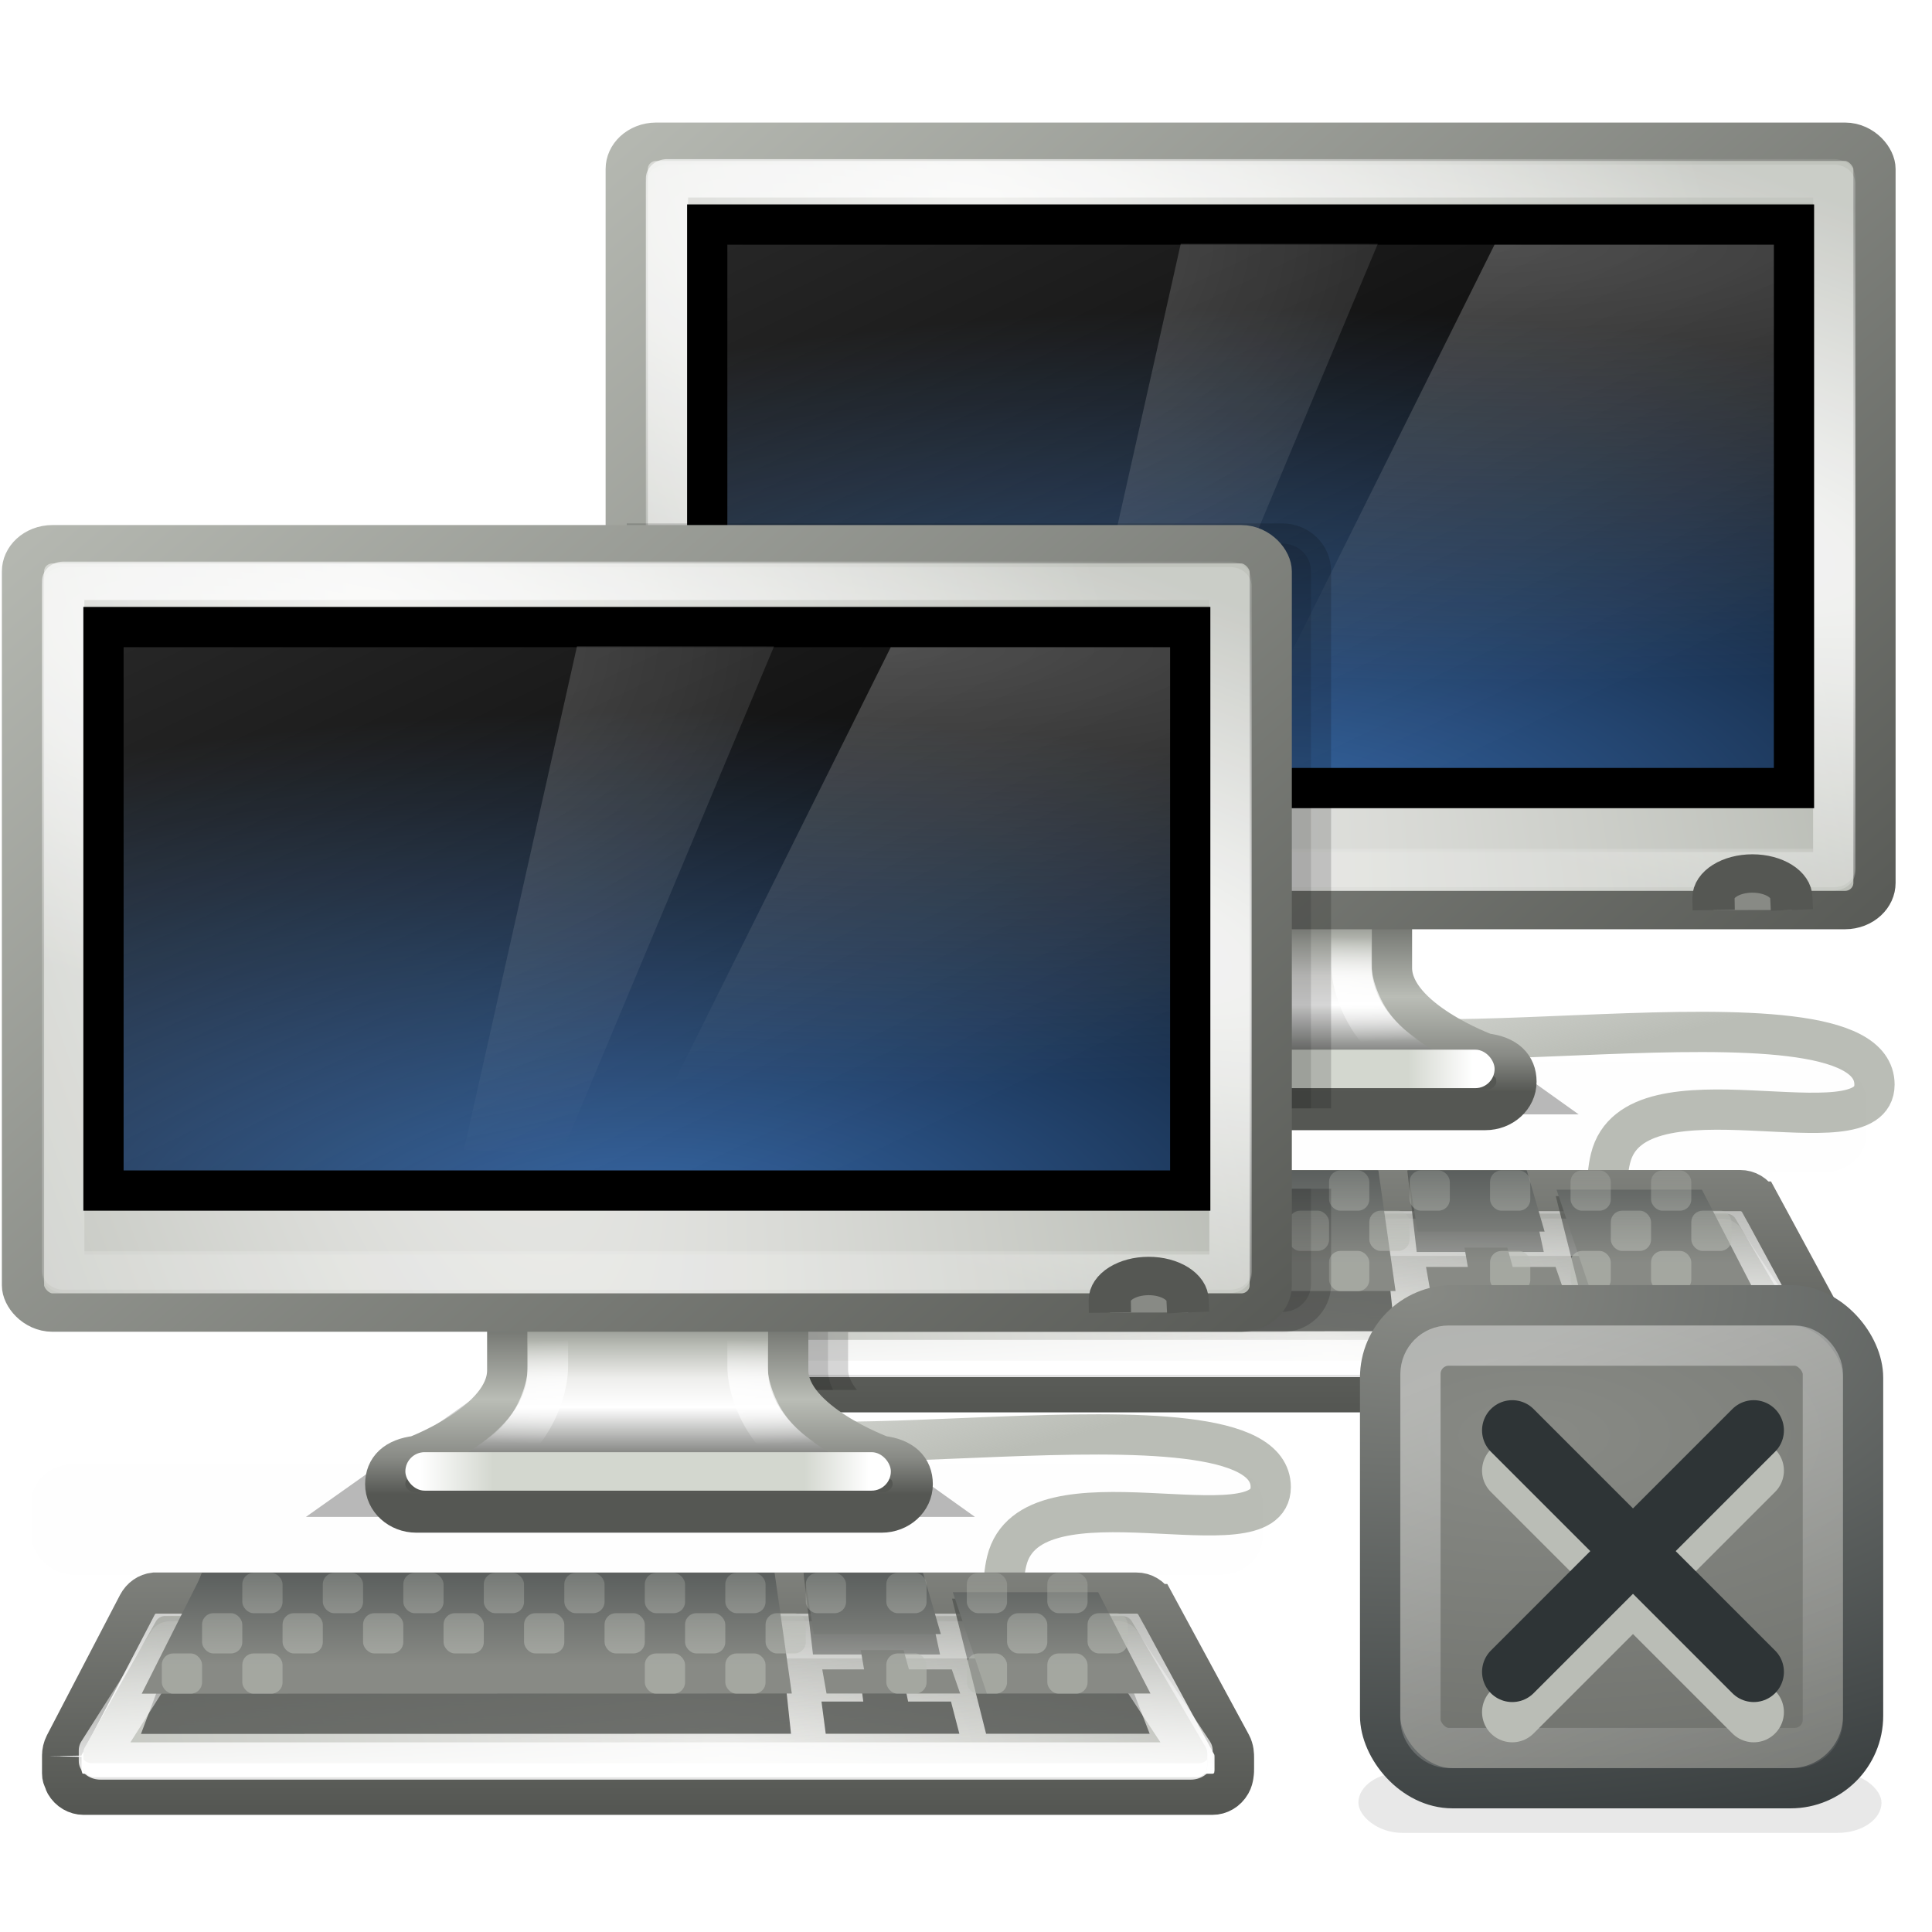 <?xml version="1.0" encoding="UTF-8" standalone="no"?>
<!-- Created with Inkscape (http://www.inkscape.org/) -->
<svg
   xmlns:dc="http://purl.org/dc/elements/1.1/"
   xmlns:cc="http://creativecommons.org/ns#"
   xmlns:rdf="http://www.w3.org/1999/02/22-rdf-syntax-ns#"
   xmlns:svg="http://www.w3.org/2000/svg"
   xmlns="http://www.w3.org/2000/svg"
   xmlns:xlink="http://www.w3.org/1999/xlink"
   xmlns:sodipodi="http://sodipodi.sourceforge.net/DTD/sodipodi-0.dtd"
   xmlns:inkscape="http://www.inkscape.org/namespaces/inkscape"
   width="48px"
   height="48px"
   id="svg15579"
   sodipodi:version="0.32"
   inkscape:version="0.46"
   sodipodi:docname="gnome-netstatus-disconn.svg"
   inkscape:output_extension="org.inkscape.output.svg.inkscape">
  <defs
     id="defs15581">
    <linearGradient
       inkscape:collect="always"
       id="linearGradient10181">
      <stop
         style="stop-color:#ffffff;stop-opacity:1;"
         offset="0"
         id="stop10183" />
      <stop
         style="stop-color:#ffffff;stop-opacity:0;"
         offset="1"
         id="stop10185" />
    </linearGradient>
    <linearGradient
       inkscape:collect="always"
       xlink:href="#linearGradient10181"
       id="linearGradient20780"
       gradientUnits="userSpaceOnUse"
       gradientTransform="matrix(1.388,0,0,1.389,-263.342,-286.88)"
       x1="712.643"
       y1="533.832"
       x2="716.091"
       y2="542.423" />
    <linearGradient
       id="linearGradient10326"
       inkscape:collect="always">
      <stop
         id="stop10329"
         offset="0"
         style="stop-color:#888a85;stop-opacity:1" />
      <stop
         id="stop10331"
         offset="1"
         style="stop-color:#2e3436;stop-opacity:1" />
    </linearGradient>
    <radialGradient
       inkscape:collect="always"
       xlink:href="#linearGradient10326"
       id="radialGradient20778"
       gradientUnits="userSpaceOnUse"
       gradientTransform="matrix(5.668,0,0,2.924,-3307.23,-1103.44)"
       cx="711.25"
       cy="532.375"
       fx="711.25"
       fy="532.375"
       r="4.5" />
    <linearGradient
       inkscape:collect="always"
       id="linearGradient10299">
      <stop
         style="stop-color:#888a85;stop-opacity:1"
         offset="0"
         id="stop10301" />
      <stop
         style="stop-color:#555753;stop-opacity:1"
         offset="1"
         id="stop10303" />
    </linearGradient>
    <radialGradient
       inkscape:collect="always"
       xlink:href="#linearGradient10299"
       id="radialGradient20776"
       gradientUnits="userSpaceOnUse"
       gradientTransform="matrix(5.783,0,0,2.744,-3484.072,-805.905)"
       cx="728.124"
       cy="459.948"
       fx="728.124"
       fy="459.948"
       r="5.5" />
    <filter
       inkscape:collect="always"
       id="filter10244"
       x="-0.07"
       width="1.14"
       y="-0.42"
       height="1.84"
       color-interpolation-filters="sRGB">
      <feGaussianBlur
         inkscape:collect="always"
         stdDeviation="0.263"
         id="feGaussianBlur10246" />
    </filter>
    <linearGradient
       inkscape:collect="always"
       xlink:href="#linearGradient6481"
       id="linearGradient15223"
       gradientUnits="userSpaceOnUse"
       x1="319.5"
       y1="150.005"
       x2="319.5"
       y2="146.204" />
    <linearGradient
       inkscape:collect="always"
       xlink:href="#linearGradient6481"
       id="linearGradient15221"
       gradientUnits="userSpaceOnUse"
       x1="319.5"
       y1="150.005"
       x2="319.5"
       y2="146.204" />
    <linearGradient
       inkscape:collect="always"
       xlink:href="#linearGradient6481"
       id="linearGradient15219"
       gradientUnits="userSpaceOnUse"
       x1="319.5"
       y1="150.005"
       x2="319.5"
       y2="146.204" />
    <linearGradient
       inkscape:collect="always"
       xlink:href="#linearGradient6481"
       id="linearGradient15217"
       gradientUnits="userSpaceOnUse"
       x1="319.5"
       y1="150.005"
       x2="319.5"
       y2="146.204" />
    <linearGradient
       inkscape:collect="always"
       xlink:href="#linearGradient6481"
       id="linearGradient15215"
       gradientUnits="userSpaceOnUse"
       x1="319.5"
       y1="150.005"
       x2="319.5"
       y2="146.204" />
    <linearGradient
       inkscape:collect="always"
       xlink:href="#linearGradient6481"
       id="linearGradient15213"
       gradientUnits="userSpaceOnUse"
       x1="319.5"
       y1="150.005"
       x2="319.5"
       y2="146.204" />
    <linearGradient
       inkscape:collect="always"
       xlink:href="#linearGradient6481"
       id="linearGradient15211"
       gradientUnits="userSpaceOnUse"
       x1="319.5"
       y1="150.005"
       x2="319.5"
       y2="146.204" />
    <linearGradient
       inkscape:collect="always"
       xlink:href="#linearGradient6481"
       id="linearGradient15209"
       gradientUnits="userSpaceOnUse"
       x1="319.5"
       y1="150.005"
       x2="319.5"
       y2="146.204" />
    <linearGradient
       inkscape:collect="always"
       xlink:href="#linearGradient6481"
       id="linearGradient15207"
       gradientUnits="userSpaceOnUse"
       x1="319.5"
       y1="150.005"
       x2="319.5"
       y2="146.204" />
    <linearGradient
       inkscape:collect="always"
       xlink:href="#linearGradient6481"
       id="linearGradient15205"
       gradientUnits="userSpaceOnUse"
       x1="319.5"
       y1="150.005"
       x2="319.5"
       y2="146.204" />
    <linearGradient
       inkscape:collect="always"
       xlink:href="#linearGradient6481"
       id="linearGradient15203"
       gradientUnits="userSpaceOnUse"
       x1="319.5"
       y1="150.005"
       x2="319.5"
       y2="146.204" />
    <linearGradient
       inkscape:collect="always"
       xlink:href="#linearGradient6481"
       id="linearGradient15201"
       gradientUnits="userSpaceOnUse"
       x1="319.5"
       y1="150.005"
       x2="319.5"
       y2="146.204" />
    <linearGradient
       inkscape:collect="always"
       xlink:href="#linearGradient6481"
       id="linearGradient15199"
       gradientUnits="userSpaceOnUse"
       x1="319.5"
       y1="150.005"
       x2="319.5"
       y2="146.204" />
    <linearGradient
       inkscape:collect="always"
       xlink:href="#linearGradient6481"
       id="linearGradient15197"
       gradientUnits="userSpaceOnUse"
       x1="319.5"
       y1="150.005"
       x2="319.5"
       y2="146.204" />
    <linearGradient
       inkscape:collect="always"
       xlink:href="#linearGradient6481"
       id="linearGradient15195"
       gradientUnits="userSpaceOnUse"
       x1="319.5"
       y1="150.005"
       x2="319.5"
       y2="146.204" />
    <linearGradient
       inkscape:collect="always"
       xlink:href="#linearGradient6481"
       id="linearGradient15193"
       gradientUnits="userSpaceOnUse"
       x1="319.5"
       y1="150.005"
       x2="319.5"
       y2="146.204" />
    <linearGradient
       inkscape:collect="always"
       xlink:href="#linearGradient6481"
       id="linearGradient15191"
       gradientUnits="userSpaceOnUse"
       x1="319.5"
       y1="150.005"
       x2="319.5"
       y2="146.204" />
    <linearGradient
       inkscape:collect="always"
       xlink:href="#linearGradient6481"
       id="linearGradient15189"
       gradientUnits="userSpaceOnUse"
       x1="319.5"
       y1="150.005"
       x2="319.5"
       y2="146.204" />
    <linearGradient
       inkscape:collect="always"
       xlink:href="#linearGradient6481"
       id="linearGradient15187"
       gradientUnits="userSpaceOnUse"
       x1="319.5"
       y1="150.005"
       x2="319.5"
       y2="146.204" />
    <linearGradient
       inkscape:collect="always"
       xlink:href="#linearGradient6481"
       id="linearGradient15185"
       gradientUnits="userSpaceOnUse"
       x1="319.5"
       y1="150.005"
       x2="319.5"
       y2="146.204" />
    <linearGradient
       inkscape:collect="always"
       xlink:href="#linearGradient6481"
       id="linearGradient15183"
       gradientUnits="userSpaceOnUse"
       x1="319.5"
       y1="150.005"
       x2="319.5"
       y2="146.204" />
    <linearGradient
       inkscape:collect="always"
       xlink:href="#linearGradient6481"
       id="linearGradient15181"
       gradientUnits="userSpaceOnUse"
       x1="319.5"
       y1="150.005"
       x2="319.5"
       y2="146.204" />
    <linearGradient
       inkscape:collect="always"
       xlink:href="#linearGradient6481"
       id="linearGradient15179"
       gradientUnits="userSpaceOnUse"
       x1="319.5"
       y1="150.005"
       x2="319.5"
       y2="146.204" />
    <linearGradient
       inkscape:collect="always"
       xlink:href="#linearGradient6481"
       id="linearGradient15177"
       gradientUnits="userSpaceOnUse"
       x1="319.5"
       y1="150.005"
       x2="319.5"
       y2="146.204" />
    <linearGradient
       inkscape:collect="always"
       xlink:href="#linearGradient6481"
       id="linearGradient15175"
       gradientUnits="userSpaceOnUse"
       x1="319.5"
       y1="150.005"
       x2="319.5"
       y2="146.204" />
    <linearGradient
       inkscape:collect="always"
       xlink:href="#linearGradient6481"
       id="linearGradient15173"
       gradientUnits="userSpaceOnUse"
       x1="319.5"
       y1="150.005"
       x2="319.5"
       y2="146.204" />
    <linearGradient
       inkscape:collect="always"
       xlink:href="#linearGradient6481"
       id="linearGradient15171"
       gradientUnits="userSpaceOnUse"
       x1="319.5"
       y1="150.005"
       x2="319.5"
       y2="146.204" />
    <linearGradient
       inkscape:collect="always"
       xlink:href="#linearGradient6481"
       id="linearGradient15169"
       gradientUnits="userSpaceOnUse"
       x1="319.5"
       y1="150.005"
       x2="319.5"
       y2="146.204" />
    <linearGradient
       inkscape:collect="always"
       xlink:href="#linearGradient6481"
       id="linearGradient15225"
       gradientUnits="userSpaceOnUse"
       x1="319.5"
       y1="150.005"
       x2="319.5"
       y2="146.204" />
    <linearGradient
       inkscape:collect="always"
       xlink:href="#linearGradient4574"
       id="linearGradient15167"
       gradientUnits="userSpaceOnUse"
       gradientTransform="matrix(0.597,0,0,0.6,178.035,99.8)"
       x1="316.183"
       y1="83.225"
       x2="316.183"
       y2="90.82" />
    <linearGradient
       inkscape:collect="always"
       xlink:href="#linearGradient3833"
       id="linearGradient15165"
       gradientUnits="userSpaceOnUse"
       x1="178.917"
       y1="409.985"
       x2="178.917"
       y2="371.447" />
    <linearGradient
       inkscape:collect="always"
       xlink:href="#linearGradient2740"
       id="linearGradient15163"
       gradientUnits="userSpaceOnUse"
       x1="147.5"
       y1="353.404"
       x2="145.437"
       y2="404.662" />
    <radialGradient
       inkscape:collect="always"
       xlink:href="#linearGradient2748"
       id="radialGradient15161"
       gradientUnits="userSpaceOnUse"
       gradientTransform="matrix(-0.995,-1.723,1.125,-0.65,7.412,817.829)"
       cx="139.852"
       cy="260.935"
       fx="139.852"
       fy="260.935"
       r="112.594" />
    <linearGradient
       inkscape:collect="always"
       xlink:href="#linearGradient4538"
       id="linearGradient15159"
       gradientUnits="userSpaceOnUse"
       x1="110.532"
       y1="416.369"
       x2="110.532"
       y2="360.967" />
    <linearGradient
       inkscape:collect="always"
       xlink:href="#linearGradient2740"
       id="linearGradient15157"
       gradientUnits="userSpaceOnUse"
       x1="147.5"
       y1="353.404"
       x2="145.437"
       y2="404.662" />
    <radialGradient
       inkscape:collect="always"
       xlink:href="#linearGradient4788-7"
       id="radialGradient15155"
       gradientUnits="userSpaceOnUse"
       gradientTransform="matrix(-1.489,6.543068e-7,6.292703e-2,-1.061,793.032,193.52)"
       cx="326.021"
       cy="58"
       fx="326.021"
       fy="58"
       r="12.5" />
    <radialGradient
       inkscape:collect="always"
       xlink:href="#linearGradient4788"
       id="radialGradient15153"
       gradientUnits="userSpaceOnUse"
       gradientTransform="matrix(3.654,3.5088616e-8,0,0.869,-871.678,81.613)"
       cx="327.5"
       cy="58"
       fx="327.5"
       fy="58"
       r="12.5" />
    <linearGradient
       inkscape:collect="always"
       xlink:href="#linearGradient5687"
       id="linearGradient15151"
       gradientUnits="userSpaceOnUse"
       gradientTransform="matrix(0.125,0,0,0.105,300.5,124.452)"
       x1="88"
       y1="44.5"
       x2="178"
       y2="202.5" />
    <radialGradient
       inkscape:collect="always"
       xlink:href="#linearGradient4742"
       id="radialGradient15149"
       gradientUnits="userSpaceOnUse"
       gradientTransform="matrix(1.749,0,0,0.664,277.006,121.041)"
       cx="24.006"
       cy="37.922"
       fx="24.006"
       fy="37.922"
       r="19" />
    <radialGradient
       inkscape:collect="always"
       xlink:href="#linearGradient4646"
       id="radialGradient15147"
       gradientUnits="userSpaceOnUse"
       gradientTransform="matrix(-2.084,-0.717,0.144,-0.422,965.518,393.216)"
       cx="314.369"
       cy="75.284"
       fx="314.369"
       fy="75.284"
       r="22" />
    <linearGradient
       inkscape:collect="always"
       xlink:href="#linearGradient5538"
       id="linearGradient15145"
       gradientUnits="userSpaceOnUse"
       gradientTransform="matrix(0.689,0,0,0.7,98.556,90.315)"
       x1="333.25"
       y1="97"
       x2="293"
       y2="54.018" />
    <radialGradient
       inkscape:collect="always"
       xlink:href="#linearGradient4654"
       id="radialGradient15143"
       gradientUnits="userSpaceOnUse"
       gradientTransform="matrix(0.776,2.944,-0.74,0.202,114.423,-805.602)"
       cx="314.31"
       cy="61.655"
       fx="314.31"
       fy="61.655"
       r="23" />
    <linearGradient
       inkscape:collect="always"
       xlink:href="#linearGradient2715"
       id="linearGradient15141"
       gradientUnits="userSpaceOnUse"
       gradientTransform="matrix(0.67,0,0,0.956,104.587,65.046)"
       x1="311.625"
       y1="93.5"
       x2="328.25"
       y2="93.5" />
    <radialGradient
       inkscape:collect="always"
       xlink:href="#linearGradient4713"
       id="radialGradient15139"
       gradientUnits="userSpaceOnUse"
       gradientTransform="matrix(1.274,1.1189841e-8,0,0.158,-88.512,138.061)"
       cx="320.031"
       cy="91.506"
       fx="320.031"
       fy="91.506"
       r="8.438" />
    <linearGradient
       inkscape:collect="always"
       xlink:href="#linearGradient2712"
       id="linearGradient15137"
       gradientUnits="userSpaceOnUse"
       gradientTransform="matrix(0.688,0,0,0.704,99.031,88.958)"
       x1="325.812"
       y1="86.909"
       x2="325.812"
       y2="93.876" />
    <linearGradient
       inkscape:collect="always"
       xlink:href="#linearGradient4693"
       id="linearGradient15135"
       gradientUnits="userSpaceOnUse"
       gradientTransform="matrix(0.688,0,0,0.704,99.031,88.958)"
       x1="320.281"
       y1="86.743"
       x2="320.281"
       y2="93.069" />
    <linearGradient
       inkscape:collect="always"
       xlink:href="#linearGradient4772"
       id="linearGradient15133"
       gradientUnits="userSpaceOnUse"
       x1="327.92"
       y1="93.75"
       x2="327.92"
       y2="88.849" />
    <linearGradient
       inkscape:collect="always"
       xlink:href="#linearGradient3847"
       id="linearGradient15131"
       gradientUnits="userSpaceOnUse"
       gradientTransform="matrix(0.644,0,0,0.972,113.747,77.282)"
       x1="328.628"
       y1="74.433"
       x2="327.479"
       y2="67.362" />
    <filter
       inkscape:collect="always"
       id="filter15656"
       x="-0.12"
       width="1.24"
       y="-0.12"
       height="1.24"
       color-interpolation-filters="sRGB">
      <feGaussianBlur
         inkscape:collect="always"
         stdDeviation="1.601"
         id="feGaussianBlur15658" />
    </filter>
    <clipPath
       clipPathUnits="userSpaceOnUse"
       id="clipPath15652">
      <path
         style="fill:#999999;fill-opacity:1;stroke:none;display:inline;enable-background:new"
         d="m 1112.219,52.469 c -0.406,0 -0.719,0.313 -0.719,0.688 l 0,17.719 c 0,0.375 0.313,0.688 0.719,0.688 l 11.312,0 c 0,0.592 0,1.438 0,1.438 -0.015,1.269 -2.25,2.094 -2.25,2.094 -0.516,0.062 -0.781,0.329 -0.781,0.719 0,0.39 0.356,0.688 0.781,0.688 l 11.563,0 c 0.426,0 0.75,-0.297 0.75,-0.688 0,-0.39 -0.234,-0.656 -0.75,-0.719 -1e-4,0 -2.329,-0.825 -2.344,-2.094 0,0 0,-0.845 0,-1.438 l 11.281,0 c 0.406,0 0.719,-0.313 0.719,-0.688 l 0,-17.719 c 0,-0.375 -0.313,-0.688 -0.719,-0.688 l -29.562,0 z m 2.531,26.031 c -0.178,0.019 -0.352,0.148 -0.438,0.312 l -1.812,3.469 c -0.042,0.083 -0.064,0.188 -0.062,0.281 l 0,0.406 0,0.031 c -5e-4,0.057 0.031,0.109 0.062,0.156 0.01,0.029 0.013,0.062 0.031,0.094 0.096,0.168 0.278,0.249 0.469,0.25 l 27.938,0 c 0.191,4.6e-4 0.371,-0.077 0.469,-0.25 0.042,-0.074 0.054,-0.167 0.063,-0.219 0.014,-0.09 0,-0.125 0,-0.125 0,-0.003 0,-0.029 0,-0.031 l 0,-0.281 c 0,-0.079 0,-0.187 -0.063,-0.312 l -1.875,-3.469 c -0.097,-0.178 -0.273,-0.315 -0.469,-0.312 l -24.25,0 c 0,-2.2e-4 -0.027,1.2e-4 -0.031,0 -0.014,-4e-4 -0.017,-7.4e-4 -0.031,0 z"
         id="path15654" />
    </clipPath>
    <linearGradient
       inkscape:collect="always"
       xlink:href="#linearGradient6481"
       id="linearGradient15439"
       gradientUnits="userSpaceOnUse"
       x1="319.5"
       y1="150.005"
       x2="319.5"
       y2="146.204" />
    <linearGradient
       inkscape:collect="always"
       xlink:href="#linearGradient6481"
       id="linearGradient15437"
       gradientUnits="userSpaceOnUse"
       x1="319.5"
       y1="150.005"
       x2="319.5"
       y2="146.204" />
    <linearGradient
       inkscape:collect="always"
       xlink:href="#linearGradient6481"
       id="linearGradient15435"
       gradientUnits="userSpaceOnUse"
       x1="319.5"
       y1="150.005"
       x2="319.5"
       y2="146.204" />
    <linearGradient
       inkscape:collect="always"
       xlink:href="#linearGradient6481"
       id="linearGradient15433"
       gradientUnits="userSpaceOnUse"
       x1="319.5"
       y1="150.005"
       x2="319.5"
       y2="146.204" />
    <linearGradient
       inkscape:collect="always"
       xlink:href="#linearGradient6481"
       id="linearGradient15431"
       gradientUnits="userSpaceOnUse"
       x1="319.5"
       y1="150.005"
       x2="319.5"
       y2="146.204" />
    <linearGradient
       inkscape:collect="always"
       xlink:href="#linearGradient6481"
       id="linearGradient15429"
       gradientUnits="userSpaceOnUse"
       x1="319.5"
       y1="150.005"
       x2="319.5"
       y2="146.204" />
    <linearGradient
       inkscape:collect="always"
       xlink:href="#linearGradient6481"
       id="linearGradient15427"
       gradientUnits="userSpaceOnUse"
       x1="319.5"
       y1="150.005"
       x2="319.5"
       y2="146.204" />
    <linearGradient
       inkscape:collect="always"
       xlink:href="#linearGradient6481"
       id="linearGradient15425"
       gradientUnits="userSpaceOnUse"
       x1="319.5"
       y1="150.005"
       x2="319.5"
       y2="146.204" />
    <linearGradient
       inkscape:collect="always"
       xlink:href="#linearGradient6481"
       id="linearGradient15423"
       gradientUnits="userSpaceOnUse"
       x1="319.5"
       y1="150.005"
       x2="319.5"
       y2="146.204" />
    <linearGradient
       inkscape:collect="always"
       xlink:href="#linearGradient6481"
       id="linearGradient15421"
       gradientUnits="userSpaceOnUse"
       x1="319.5"
       y1="150.005"
       x2="319.5"
       y2="146.204" />
    <linearGradient
       inkscape:collect="always"
       xlink:href="#linearGradient6481"
       id="linearGradient15419"
       gradientUnits="userSpaceOnUse"
       x1="319.5"
       y1="150.005"
       x2="319.5"
       y2="146.204" />
    <linearGradient
       inkscape:collect="always"
       xlink:href="#linearGradient6481"
       id="linearGradient15417"
       gradientUnits="userSpaceOnUse"
       x1="319.5"
       y1="150.005"
       x2="319.5"
       y2="146.204" />
    <linearGradient
       inkscape:collect="always"
       xlink:href="#linearGradient6481"
       id="linearGradient15415"
       gradientUnits="userSpaceOnUse"
       x1="319.5"
       y1="150.005"
       x2="319.5"
       y2="146.204" />
    <linearGradient
       inkscape:collect="always"
       xlink:href="#linearGradient6481"
       id="linearGradient15413"
       gradientUnits="userSpaceOnUse"
       x1="319.5"
       y1="150.005"
       x2="319.5"
       y2="146.204" />
    <linearGradient
       inkscape:collect="always"
       xlink:href="#linearGradient6481"
       id="linearGradient15411"
       gradientUnits="userSpaceOnUse"
       x1="319.5"
       y1="150.005"
       x2="319.5"
       y2="146.204" />
    <linearGradient
       inkscape:collect="always"
       xlink:href="#linearGradient6481"
       id="linearGradient15409"
       gradientUnits="userSpaceOnUse"
       x1="319.5"
       y1="150.005"
       x2="319.5"
       y2="146.204" />
    <linearGradient
       inkscape:collect="always"
       xlink:href="#linearGradient6481"
       id="linearGradient15407"
       gradientUnits="userSpaceOnUse"
       x1="319.5"
       y1="150.005"
       x2="319.5"
       y2="146.204" />
    <linearGradient
       inkscape:collect="always"
       xlink:href="#linearGradient6481"
       id="linearGradient15405"
       gradientUnits="userSpaceOnUse"
       x1="319.5"
       y1="150.005"
       x2="319.5"
       y2="146.204" />
    <linearGradient
       inkscape:collect="always"
       xlink:href="#linearGradient6481"
       id="linearGradient15403"
       gradientUnits="userSpaceOnUse"
       x1="319.5"
       y1="150.005"
       x2="319.5"
       y2="146.204" />
    <linearGradient
       inkscape:collect="always"
       xlink:href="#linearGradient6481"
       id="linearGradient15401"
       gradientUnits="userSpaceOnUse"
       x1="319.5"
       y1="150.005"
       x2="319.5"
       y2="146.204" />
    <linearGradient
       inkscape:collect="always"
       xlink:href="#linearGradient6481"
       id="linearGradient15399"
       gradientUnits="userSpaceOnUse"
       x1="319.5"
       y1="150.005"
       x2="319.5"
       y2="146.204" />
    <linearGradient
       inkscape:collect="always"
       xlink:href="#linearGradient6481"
       id="linearGradient15397"
       gradientUnits="userSpaceOnUse"
       x1="319.5"
       y1="150.005"
       x2="319.5"
       y2="146.204" />
    <linearGradient
       inkscape:collect="always"
       xlink:href="#linearGradient6481"
       id="linearGradient15395"
       gradientUnits="userSpaceOnUse"
       x1="319.5"
       y1="150.005"
       x2="319.5"
       y2="146.204" />
    <linearGradient
       inkscape:collect="always"
       xlink:href="#linearGradient6481"
       id="linearGradient15393"
       gradientUnits="userSpaceOnUse"
       x1="319.5"
       y1="150.005"
       x2="319.5"
       y2="146.204" />
    <linearGradient
       inkscape:collect="always"
       xlink:href="#linearGradient6481"
       id="linearGradient15391"
       gradientUnits="userSpaceOnUse"
       x1="319.5"
       y1="150.005"
       x2="319.5"
       y2="146.204" />
    <linearGradient
       inkscape:collect="always"
       xlink:href="#linearGradient6481"
       id="linearGradient15389"
       gradientUnits="userSpaceOnUse"
       x1="319.5"
       y1="150.005"
       x2="319.5"
       y2="146.204" />
    <linearGradient
       inkscape:collect="always"
       xlink:href="#linearGradient6481"
       id="linearGradient15387"
       gradientUnits="userSpaceOnUse"
       x1="319.5"
       y1="150.005"
       x2="319.5"
       y2="146.204" />
    <linearGradient
       inkscape:collect="always"
       xlink:href="#linearGradient6481"
       id="linearGradient15385"
       gradientUnits="userSpaceOnUse"
       x1="319.5"
       y1="150.005"
       x2="319.5"
       y2="146.204" />
    <linearGradient
       inkscape:collect="always"
       id="linearGradient6481">
      <stop
         style="stop-color:#babdb6;stop-opacity:1;"
         offset="0"
         id="stop6483" />
      <stop
         style="stop-color:#babdb6;stop-opacity:0;"
         offset="1"
         id="stop6485" />
    </linearGradient>
    <linearGradient
       inkscape:collect="always"
       xlink:href="#linearGradient6481"
       id="linearGradient15441"
       gradientUnits="userSpaceOnUse"
       x1="319.5"
       y1="150.005"
       x2="319.5"
       y2="146.204" />
    <linearGradient
       inkscape:collect="always"
       id="linearGradient4574">
      <stop
         style="stop-color:#2e3436;stop-opacity:1"
         offset="0"
         id="stop4576" />
      <stop
         style="stop-color:#888a85;stop-opacity:1"
         offset="1"
         id="stop4578" />
    </linearGradient>
    <linearGradient
       inkscape:collect="always"
       xlink:href="#linearGradient4574"
       id="linearGradient15383"
       gradientUnits="userSpaceOnUse"
       gradientTransform="matrix(0.597,0,0,0.6,178.035,99.8)"
       x1="316.183"
       y1="83.225"
       x2="316.183"
       y2="90.82" />
    <linearGradient
       inkscape:collect="always"
       id="linearGradient3833">
      <stop
         style="stop-color:#ffffff;stop-opacity:1;"
         offset="0"
         id="stop3835" />
      <stop
         style="stop-color:#ffffff;stop-opacity:0;"
         offset="1"
         id="stop3837" />
    </linearGradient>
    <linearGradient
       inkscape:collect="always"
       xlink:href="#linearGradient3833"
       id="linearGradient15381"
       gradientUnits="userSpaceOnUse"
       x1="178.917"
       y1="409.985"
       x2="178.917"
       y2="371.447" />
    <linearGradient
       inkscape:collect="always"
       xlink:href="#linearGradient2740"
       id="linearGradient15379"
       gradientUnits="userSpaceOnUse"
       x1="147.5"
       y1="353.404"
       x2="145.437"
       y2="404.662" />
    <filter
       inkscape:collect="always"
       id="filter3523"
       x="-0.006"
       width="1.012"
       y="-0.366"
       height="1.733"
       color-interpolation-filters="sRGB">
      <feGaussianBlur
         inkscape:collect="always"
         stdDeviation="0.572"
         id="feGaussianBlur3525" />
    </filter>
    <linearGradient
       inkscape:collect="always"
       id="linearGradient2748">
      <stop
         style="stop-color:#eeeeec;stop-opacity:1"
         offset="0"
         id="stop2750" />
      <stop
         style="stop-color:#babdb6;stop-opacity:1"
         offset="1"
         id="stop2752" />
    </linearGradient>
    <radialGradient
       inkscape:collect="always"
       xlink:href="#linearGradient2748"
       id="radialGradient15377"
       gradientUnits="userSpaceOnUse"
       gradientTransform="matrix(-0.995,-1.723,1.125,-0.65,7.412,817.829)"
       cx="139.852"
       cy="260.935"
       fx="139.852"
       fy="260.935"
       r="112.594" />
    <clipPath
       clipPathUnits="userSpaceOnUse"
       id="clipPath3519">
      <path
         sodipodi:nodetypes="cccsccccsccsscsccccc"
         id="path3521"
         d="m 49.053,377.918 c -0.711,0.073 -1.34,0.492 -1.68,1.12 l -14.28,26.383 c -0.172,0.324 -0.255,0.673 -0.249,1.027 1.72e-4,0.011 -3.28e-4,0.021 0,0.031 l 0,2.987 0,0.311 0.062,0 c 0.045,0.26 0.109,0.513 0.249,0.747 0.388,0.649 1.08,1.054 1.836,1.058 l 220.863,0 c 0.765,0.002 1.477,-0.399 1.867,-1.058 0.137,-0.232 0.206,-0.489 0.249,-0.747 0.049,-0.291 0.062,-0.871 0.062,-0.871 l 0,-2.084 c 0,-0.492 -0.035,-0.987 -0.28,-1.431 L 242.911,379.007 c -0.389,-0.68 -1.115,-1.097 -1.898,-1.089 l -191.742,0 c -0.073,-0.004 -0.145,-0.004 -0.218,0 z"
         style="fill:#000000;fill-opacity:1;stroke:none;display:inline;enable-background:new" />
    </clipPath>
    <linearGradient
       id="linearGradient4538">
      <stop
         style="stop-color:#555753;stop-opacity:1;"
         offset="0"
         id="stop4540" />
      <stop
         style="stop-color:#888a85;stop-opacity:1"
         offset="1"
         id="stop4542" />
    </linearGradient>
    <linearGradient
       inkscape:collect="always"
       xlink:href="#linearGradient4538"
       id="linearGradient15375"
       gradientUnits="userSpaceOnUse"
       x1="110.532"
       y1="416.369"
       x2="110.532"
       y2="360.967" />
    <linearGradient
       id="linearGradient2740">
      <stop
         style="stop-color:#888a85;stop-opacity:1"
         offset="0"
         id="stop2742" />
      <stop
         style="stop-color:#888a85;stop-opacity:0;"
         offset="1"
         id="stop2744" />
    </linearGradient>
    <linearGradient
       inkscape:collect="always"
       xlink:href="#linearGradient2740"
       id="linearGradient15373"
       gradientUnits="userSpaceOnUse"
       x1="147.5"
       y1="353.404"
       x2="145.437"
       y2="404.662" />
    <linearGradient
       inkscape:collect="always"
       id="linearGradient4788-7">
      <stop
         style="stop-color:#ffffff;stop-opacity:1;"
         offset="0"
         id="stop4790-8" />
      <stop
         style="stop-color:#ffffff;stop-opacity:0;"
         offset="1"
         id="stop4792-6" />
    </linearGradient>
    <radialGradient
       inkscape:collect="always"
       xlink:href="#linearGradient4788-7"
       id="radialGradient15371"
       gradientUnits="userSpaceOnUse"
       gradientTransform="matrix(-1.489,6.543068e-7,6.292703e-2,-1.061,793.032,193.52)"
       cx="326.021"
       cy="58"
       fx="326.021"
       fy="58"
       r="12.5" />
    <linearGradient
       inkscape:collect="always"
       id="linearGradient4788">
      <stop
         style="stop-color:#ffffff;stop-opacity:1;"
         offset="0"
         id="stop4790" />
      <stop
         style="stop-color:#ffffff;stop-opacity:0;"
         offset="1"
         id="stop4792" />
    </linearGradient>
    <radialGradient
       inkscape:collect="always"
       xlink:href="#linearGradient4788"
       id="radialGradient15369"
       gradientUnits="userSpaceOnUse"
       gradientTransform="matrix(3.654,3.5088616e-8,0,0.869,-871.678,81.613)"
       cx="327.5"
       cy="58"
       fx="327.5"
       fy="58"
       r="12.5" />
    <linearGradient
       inkscape:collect="always"
       id="linearGradient5687">
      <stop
         style="stop-color:#ffffff;stop-opacity:1;"
         offset="0"
         id="stop5689" />
      <stop
         style="stop-color:#ffffff;stop-opacity:0;"
         offset="1"
         id="stop5691" />
    </linearGradient>
    <linearGradient
       inkscape:collect="always"
       xlink:href="#linearGradient5687"
       id="linearGradient15367"
       gradientUnits="userSpaceOnUse"
       gradientTransform="matrix(0.125,0,0,0.105,300.5,124.452)"
       x1="88"
       y1="44.5"
       x2="178"
       y2="202.5" />
    <linearGradient
       id="linearGradient4742">
      <stop
         id="stop4744"
         offset="0"
         style="stop-color:#3465a4;stop-opacity:1;" />
      <stop
         id="stop4746"
         offset="1"
         style="stop-color:#000000;stop-opacity:1" />
    </linearGradient>
    <radialGradient
       inkscape:collect="always"
       xlink:href="#linearGradient4742"
       id="radialGradient15365"
       gradientUnits="userSpaceOnUse"
       gradientTransform="matrix(1.749,0,0,0.664,277.006,121.041)"
       cx="24.006"
       cy="37.922"
       fx="24.006"
       fy="37.922"
       r="19" />
    <linearGradient
       inkscape:collect="always"
       id="linearGradient4646">
      <stop
         style="stop-color:#ffffff;stop-opacity:1;"
         offset="0"
         id="stop4648" />
      <stop
         style="stop-color:#ffffff;stop-opacity:0.1"
         offset="1"
         id="stop4650" />
    </linearGradient>
    <radialGradient
       inkscape:collect="always"
       xlink:href="#linearGradient4646"
       id="radialGradient15363"
       gradientUnits="userSpaceOnUse"
       gradientTransform="matrix(-2.084,-0.717,0.144,-0.422,965.518,393.216)"
       cx="314.369"
       cy="75.284"
       fx="314.369"
       fy="75.284"
       r="22" />
    <linearGradient
       id="linearGradient5538"
       inkscape:collect="always">
      <stop
         id="stop5540"
         offset="0"
         style="stop-color:#555753;stop-opacity:1;" />
      <stop
         id="stop5542"
         offset="1"
         style="stop-color:#babdb6;stop-opacity:1" />
    </linearGradient>
    <linearGradient
       inkscape:collect="always"
       xlink:href="#linearGradient5538"
       id="linearGradient15361"
       gradientUnits="userSpaceOnUse"
       gradientTransform="matrix(0.689,0,0,0.7,98.556,90.315)"
       x1="333.25"
       y1="97"
       x2="293"
       y2="54.018" />
    <linearGradient
       inkscape:collect="always"
       id="linearGradient4654">
      <stop
         style="stop-color:#eeeeec;stop-opacity:1"
         offset="0"
         id="stop4656" />
      <stop
         style="stop-color:#babdb6;stop-opacity:1"
         offset="1"
         id="stop4658" />
    </linearGradient>
    <radialGradient
       inkscape:collect="always"
       xlink:href="#linearGradient4654"
       id="radialGradient15359"
       gradientUnits="userSpaceOnUse"
       gradientTransform="matrix(0.776,2.944,-0.74,0.202,114.423,-805.602)"
       cx="314.31"
       cy="61.655"
       fx="314.31"
       fy="61.655"
       r="23" />
    <linearGradient
       id="linearGradient2715">
      <stop
         id="stop2717"
         offset="0"
         style="stop-color:#ffffff;stop-opacity:1;" />
      <stop
         style="stop-color:#d3d7cf;stop-opacity:1"
         offset="0.162"
         id="stop2719" />
      <stop
         id="stop2721"
         offset="0.856"
         style="stop-color:#d3d7cf;stop-opacity:1" />
      <stop
         id="stop2723"
         offset="1"
         style="stop-color:#ffffff;stop-opacity:1" />
    </linearGradient>
    <linearGradient
       inkscape:collect="always"
       xlink:href="#linearGradient2715"
       id="linearGradient15357"
       gradientUnits="userSpaceOnUse"
       gradientTransform="matrix(0.67,0,0,0.956,104.587,65.046)"
       x1="311.625"
       y1="93.5"
       x2="328.25"
       y2="93.5" />
    <linearGradient
       inkscape:collect="always"
       id="linearGradient4713">
      <stop
         style="stop-color:#ffffff;stop-opacity:1;"
         offset="0"
         id="stop4715" />
      <stop
         style="stop-color:#ffffff;stop-opacity:0;"
         offset="1"
         id="stop4717" />
    </linearGradient>
    <radialGradient
       inkscape:collect="always"
       xlink:href="#linearGradient4713"
       id="radialGradient15355"
       gradientUnits="userSpaceOnUse"
       gradientTransform="matrix(1.274,1.1189841e-8,0,0.158,-88.512,138.061)"
       cx="320.031"
       cy="91.506"
       fx="320.031"
       fy="91.506"
       r="8.438" />
    <linearGradient
       id="linearGradient2712">
      <stop
         id="stop2714"
         offset="0"
         style="stop-color:#555753;stop-opacity:1" />
      <stop
         style="stop-color:#babdb6;stop-opacity:1"
         offset="0.52"
         id="stop2716" />
      <stop
         id="stop2718"
         offset="0.817"
         style="stop-color:#888a85;stop-opacity:1" />
      <stop
         id="stop2720"
         offset="1"
         style="stop-color:#555753;stop-opacity:1" />
    </linearGradient>
    <linearGradient
       inkscape:collect="always"
       xlink:href="#linearGradient2712"
       id="linearGradient15353"
       gradientUnits="userSpaceOnUse"
       gradientTransform="matrix(0.688,0,0,0.704,99.031,88.958)"
       x1="325.812"
       y1="86.909"
       x2="325.812"
       y2="93.876" />
    <linearGradient
       id="linearGradient4693">
      <stop
         id="stop4695"
         offset="0"
         style="stop-color:#555753;stop-opacity:1" />
      <stop
         style="stop-color:#babdb6;stop-opacity:1"
         offset="0.301"
         id="stop4701" />
      <stop
         id="stop3408"
         offset="0.48"
         style="stop-color:#eeeeec;stop-opacity:1" />
      <stop
         style="stop-color:#ffffff;stop-opacity:1"
         offset="0.643"
         id="stop4699" />
      <stop
         id="stop4697"
         offset="1"
         style="stop-color:#555753;stop-opacity:1" />
    </linearGradient>
    <linearGradient
       inkscape:collect="always"
       xlink:href="#linearGradient4693"
       id="linearGradient15351"
       gradientUnits="userSpaceOnUse"
       gradientTransform="matrix(0.688,0,0,0.704,99.031,88.958)"
       x1="320.281"
       y1="86.743"
       x2="320.281"
       y2="93.069" />
    <filter
       inkscape:collect="always"
       id="filter4768"
       x="-0.114"
       width="1.228"
       y="-0.568"
       height="2.135"
       color-interpolation-filters="sRGB">
      <feGaussianBlur
         inkscape:collect="always"
         stdDeviation="0.946"
         id="feGaussianBlur4770" />
    </filter>
    <linearGradient
       inkscape:collect="always"
       id="linearGradient4772">
      <stop
         style="stop-color:#000000;stop-opacity:1;"
         offset="0"
         id="stop4774" />
      <stop
         style="stop-color:#000000;stop-opacity:0;"
         offset="1"
         id="stop4776" />
    </linearGradient>
    <linearGradient
       inkscape:collect="always"
       xlink:href="#linearGradient4772"
       id="linearGradient15349"
       gradientUnits="userSpaceOnUse"
       x1="327.92"
       y1="93.75"
       x2="327.92"
       y2="88.849" />
    <filter
       height="2.339"
       y="-0.669"
       width="1.122"
       x="-0.061"
       id="filter6655"
       inkscape:collect="always"
       color-interpolation-filters="sRGB">
      <feGaussianBlur
         id="feGaussianBlur6657"
         stdDeviation="1.168"
         inkscape:collect="always" />
    </filter>
    <linearGradient
       inkscape:collect="always"
       id="linearGradient3847">
      <stop
         style="stop-color:#babdb6;stop-opacity:1;"
         offset="0"
         id="stop3849" />
      <stop
         style="stop-color:#babdb6;stop-opacity:0;"
         offset="1"
         id="stop3851" />
    </linearGradient>
    <linearGradient
       inkscape:collect="always"
       xlink:href="#linearGradient3847"
       id="linearGradient15347"
       gradientUnits="userSpaceOnUse"
       gradientTransform="matrix(0.644,0,0,0.972,113.747,77.282)"
       x1="328.628"
       y1="74.433"
       x2="327.479"
       y2="67.362" />
    <inkscape:perspective
       sodipodi:type="inkscape:persp3d"
       inkscape:vp_x="0 : 24 : 1"
       inkscape:vp_y="0 : 1000 : 0"
       inkscape:vp_z="48 : 24 : 1"
       inkscape:persp3d-origin="24 : 16 : 1"
       id="perspective15587" />
  </defs>
  <sodipodi:namedview
     id="base"
     pagecolor="#ffffff"
     bordercolor="#666666"
     borderopacity="1.0"
     inkscape:pageopacity="0.0"
     inkscape:pageshadow="2"
     inkscape:zoom="14"
     inkscape:cx="33.915023"
     inkscape:cy="22.710379"
     inkscape:current-layer="layer1"
     showgrid="true"
     inkscape:grid-bbox="true"
     inkscape:document-units="px"
     inkscape:window-width="640"
     inkscape:window-height="711"
     inkscape:window-x="45"
     inkscape:window-y="65">
    <inkscape:grid
       type="xygrid"
       id="grid15910" />
  </sodipodi:namedview>
  <g
     id="layer1"
     inkscape:label="Layer 1"
     inkscape:groupmode="layer">
    <g
       style="display:inline;enable-background:new"
       id="g15443"
       transform="translate(-1495.929,-49.966)">
      <g
         transform="translate(1208,-72.955)"
         id="use20608">
        <path
           sodipodi:nodetypes="csss"
           id="path15229"
           d="M 329.564,156.5 C 329.564,156.5 327.447,153.743 327.941,151.704 C 328.543,149.223 334.5,151.615 334.5,149.867 C 334.5,147.061 321.049,149.949 320.706,148.031"
           style="fill:none;stroke:url(#linearGradient15347);stroke-width:1;stroke-linecap:butt;stroke-linejoin:miter;stroke-miterlimit:4;stroke-dasharray:none;stroke-opacity:1;display:inline;enable-background:new" />
        <g
           id="g15231"
           style="display:inline;enable-background:new">
          <g
             id="g15233"
             transform="translate(0,-5)">
            <rect
               style="opacity:0.06;fill:#2e3436;fill-opacity:1;fill-rule:nonzero;stroke:none;stroke-width:1;marker:none;visibility:visible;display:inline;overflow:visible;filter:url(#filter6655);enable-background:accumulate"
               id="rect15235"
               width="46"
               height="4.188"
               x="297"
               y="90.812"
               rx="1.581"
               ry="1.439"
               transform="matrix(0.665,0,0,0.657,106.205,94.631)" />
            <path
               transform="matrix(0.894,0,0,0.859,32.831,74.003)"
               sodipodi:nodetypes="ccccc"
               id="path15237"
               d="M 316.057,91 L 323.833,91 L 329.217,95 L 310.625,95 L 316.057,91 L 316.057,91 z"
               style="opacity:0.526;fill:url(#linearGradient15349);fill-opacity:1;stroke:none;filter:url(#filter4768)" />
          </g>
          <g
             id="g15239"
             transform="translate(0,-5)">
            <path
               sodipodi:nodetypes="cccsccscccc"
               id="path15241"
               d="M 315.531,147.05 C 315.531,147.05 315.531,151.979 315.531,151.979 C 315.516,153.248 313.273,154.092 313.273,154.092 C 312.757,154.154 312.5,154.406 312.5,154.796 C 312.5,155.186 312.848,155.5 313.273,155.5 L 324.832,155.5 C 325.258,155.5 325.605,155.186 325.605,154.796 C 325.605,154.406 325.349,154.154 324.832,154.092 C 324.832,154.092 322.527,153.248 322.512,151.979 C 322.512,151.979 322.512,147.05 322.512,147.05 L 315.531,147.05 L 315.531,147.05 z"
               style="fill:url(#linearGradient15351);fill-opacity:1;stroke:url(#linearGradient15353);stroke-width:1;stroke-linecap:round;stroke-linejoin:round;stroke-miterlimit:4;stroke-dasharray:none;stroke-dashoffset:0.5;stroke-opacity:1;display:inline;enable-background:new" />
            <path
               sodipodi:nodetypes="ccccccc"
               id="path15243"
               d="M 316.543,147.781 C 316.543,148.832 316.543,151.863 316.543,151.863 C 316.543,152.72 315.825,154.576 313.596,154.57 L 324.51,154.57 C 322.262,154.57 321.5,152.723 321.5,151.863 C 321.5,151.863 321.5,148.832 321.5,147.781 L 316.543,147.781 z"
               style="fill:none;stroke:url(#radialGradient15355);stroke-width:1;stroke-linecap:round;stroke-linejoin:round;stroke-miterlimit:4;stroke-dashoffset:0.5;stroke-opacity:1;display:inline;enable-background:new" />
            <rect
               ry="0.478"
               rx="0.478"
               y="154"
               x="313"
               height="0.956"
               width="12.062"
               id="rect15245"
               style="fill:url(#linearGradient15357);fill-opacity:1;stroke:none;display:inline;enable-background:new" />
          </g>
          <g
             id="g15247"
             transform="matrix(1,0,0,0.909,0,9.636)">
            <g
               id="g15249">
              <rect
                 style="fill:url(#radialGradient15359);fill-opacity:1;stroke:url(#linearGradient15361);stroke-width:1.049;stroke-linecap:round;stroke-linejoin:round;stroke-miterlimit:4;stroke-dasharray:none;stroke-dashoffset:0.5;stroke-opacity:1"
                 id="rect15251"
                 width="31"
                 height="21"
                 x="303.5"
                 y="128.5"
                 rx="0.732"
                 ry="0.744" />
              <rect
                 style="fill:none;stroke:url(#radialGradient15363);stroke-width:1.049;stroke-linecap:round;stroke-linejoin:round;stroke-miterlimit:4;stroke-dasharray:none;stroke-dashoffset:0.5;stroke-opacity:1;display:inline;enable-background:new"
                 id="rect15253"
                 width="29"
                 height="18.938"
                 x="304.5"
                 y="129.5"
                 rx="0"
                 ry="0" />
              <rect
                 style="opacity:0.15;fill:none;stroke:#ffffff;stroke-width:1.049;stroke-linecap:round;stroke-linejoin:round;stroke-miterlimit:4;stroke-dasharray:none;stroke-dashoffset:0.5;stroke-opacity:1;display:inline;enable-background:new"
                 id="rect15255"
                 width="29"
                 height="18.7"
                 x="304.5"
                 y="129.65"
                 rx="0"
                 ry="0" />
            </g>
            <path
               sodipodi:nodetypes="cscss"
               id="path15257"
               d="M 330.505,149.5 C 330.505,149.5 330.5,149.165 330.5,149.165 C 330.5,148.797 330.932,148.5 331.467,148.5 C 332.002,148.5 332.434,148.797 332.434,149.165 C 332.434,149.165 332.449,149.497 332.449,149.497"
               style="fill:#888a85;fill-opacity:1;stroke:#555753;stroke-width:1.049;stroke-linecap:butt;stroke-linejoin:round;stroke-miterlimit:4;stroke-dashoffset:0.5;stroke-opacity:1" />
          </g>
          <g
             id="g15259"
             transform="translate(0,-3)">
            <rect
               style="fill:url(#radialGradient15365);fill-opacity:1;fill-rule:evenodd;stroke:#000000;stroke-width:1px;stroke-linecap:butt;stroke-linejoin:miter;stroke-opacity:1;display:inline;enable-background:new"
               id="rect15261"
               width="27"
               height="14"
               x="305.5"
               y="131.5" />
            <rect
               y="132"
               x="306"
               height="13"
               width="26"
               id="rect15263"
               style="opacity:0.15;fill:url(#linearGradient15367);fill-opacity:1;fill-rule:evenodd;stroke:none;display:inline;enable-background:new" />
            <g
               id="g15265">
              <path
                 style="opacity:0.245;fill:url(#radialGradient15369);fill-opacity:1;stroke:none"
                 d="M 325.06,132 L 332,132 L 332,145.706 L 318.233,145.706 L 325.06,132 z"
                 id="path15267"
                 sodipodi:nodetypes="ccccc" />
              <path
                 sodipodi:nodetypes="ccccc"
                 id="path15269"
                 d="M 317.264,131.979 L 322.16,131.979 L 316.863,144.625 L 314.456,144.483 L 317.264,131.979 z"
                 style="opacity:0.245;fill:url(#radialGradient15371);fill-opacity:1;stroke:none;display:inline;enable-background:new" />
            </g>
          </g>
        </g>
        <g
           transform="translate(-50,0)"
           id="g15271"
           style="display:inline;enable-background:new">
          <path
             sodipodi:type="inkscape:offset"
             inkscape:radius="2.1041079"
             inkscape:original="M 49.0625 377.90625 C 48.351795 377.97898 47.715484 378.40319 47.375 379.03125 L 33.09375 405.40625 C 32.921854 405.73057 32.838 406.08368 32.84375 406.4375 C 32.843921 406.44806 32.843422 406.45818 32.84375 406.46875 L 32.84375 409.46875 L 32.84375 409.78125 L 32.90625 409.78125 C 32.951585 410.04087 33.016408 410.29742 33.15625 410.53125 C 33.544315 411.18013 34.243936 411.5896 35 411.59375 L 255.84375 411.59375 C 256.60912 411.59549 257.32874 411.18979 257.71875 410.53125 C 257.85619 410.2992 257.92557 410.03943 257.96875 409.78125 C 258.01748 409.48989 258.03125 408.90625 258.03125 408.90625 L 258.03125 406.8125 C 258.03125 406.32053 257.99454 405.81869 257.75 405.375 L 242.90625 379 C 242.51767 378.31998 241.78319 377.89854 241 377.90625 L 49.28125 377.90625 C 49.208701 377.90258 49.135047 377.90258 49.0625 377.90625 z "
             style="fill:url(#linearGradient15373);fill-opacity:1;stroke:url(#linearGradient15375);stroke-width:7.738;stroke-linecap:square;stroke-linejoin:miter;stroke-miterlimit:4;stroke-dasharray:none;stroke-dashoffset:0.361;stroke-opacity:1;display:inline;enable-background:new"
             id="path15273"
             d="M 48.844,375.812 C 47.435,375.957 46.206,376.787 45.531,378.031 L 31.25,404.406 C 30.915,405.039 30.738,405.76 30.75,406.469 C 30.749,406.391 30.746,406.413 30.75,406.531 L 30.75,409.469 L 30.75,409.781 C 30.746,410.217 30.877,410.642 31.125,411 C 31.201,411.22 31.198,411.382 31.344,411.625 C 32.103,412.895 33.491,413.679 35,413.688 L 255.844,413.688 C 257.356,413.691 258.756,412.903 259.531,411.594 C 259.861,411.036 259.965,410.518 260.031,410.125 C 260.145,409.446 260.125,408.969 260.125,408.969 C 260.125,408.948 260.125,408.927 260.125,408.906 L 260.125,406.812 C 260.125,406.216 260.119,405.297 259.594,404.344 L 244.75,377.969 C 244.74,377.969 244.729,377.969 244.719,377.969 C 243.949,376.622 242.52,375.797 240.969,375.812 L 49.375,375.812 C 49.342,375.811 49.314,375.813 49.281,375.812 C 49.171,375.809 49.08,375.807 48.969,375.812 C 48.927,375.811 48.885,375.811 48.844,375.812 z"
             transform="matrix(0.127,0,0,0.132,350.559,102.893)" />
          <g
             style="display:inline;enable-background:new"
             id="g15275"
             clip-path="url(#clipPath3519)"
             transform="matrix(0.124,0,0,0.119,350.928,108.098)">
            <path
               sodipodi:nodetypes="cccsccccsccsscsccccc"
               id="path15277"
               d="M 49.053,377.918 C 48.342,377.991 47.713,378.41 47.373,379.039 L 33.093,405.421 C 32.921,405.746 32.838,406.094 32.844,406.448 C 32.844,406.459 32.843,406.469 32.844,406.479 L 32.844,409.466 L 32.844,409.777 L 32.906,409.777 C 32.951,410.037 33.015,410.29 33.155,410.524 C 33.543,411.173 34.234,411.577 34.99,411.581 L 255.853,411.581 C 256.619,411.583 257.33,411.182 257.72,410.524 C 257.858,410.292 257.926,410.035 257.969,409.777 C 258.018,409.486 258.031,408.906 258.031,408.906 L 258.031,406.821 C 258.031,406.329 257.996,405.834 257.751,405.39 L 242.911,379.007 C 242.522,378.327 241.796,377.911 241.013,377.918 L 49.271,377.918 C 49.198,377.914 49.126,377.914 49.053,377.918 L 49.053,377.918 z"
               style="fill:url(#radialGradient15377);fill-opacity:1;stroke:none;display:inline;enable-background:new" />
            <path
               id="path15279"
               d="M 32.844,407.844 L 32.844,409.469 L 32.844,409.781 L 32.906,409.781 C 32.952,410.041 33.016,410.297 33.156,410.531 C 33.544,411.18 34.244,411.59 35,411.594 L 255.844,411.594 C 256.609,411.596 257.329,411.19 257.719,410.531 C 257.856,410.299 257.926,410.039 257.969,409.781 C 258.017,409.49 258.031,408.906 258.031,408.906 L 258.031,407.844 C 257.622,408.348 257.005,408.658 256.344,408.656 L 34.5,408.656 C 33.847,408.652 33.25,408.341 32.844,407.844 L 32.844,407.844 z"
               style="fill:#ffffff;fill-opacity:1;stroke:none;display:inline;filter:url(#filter3523);enable-background:new" />
            <path
               sodipodi:nodetypes="cccsccccsccsscsccccc"
               id="path15281"
               d="M 49.053,377.918 C 48.342,377.991 47.713,378.41 47.373,379.039 L 33.093,405.421 C 32.921,405.746 32.838,406.094 32.844,406.448 C 32.844,406.459 32.843,406.469 32.844,406.479 L 32.844,409.466 L 32.844,409.777 L 32.906,409.777 C 32.951,410.037 33.015,410.29 33.155,410.524 C 33.543,411.173 34.234,411.577 34.99,411.581 L 255.853,411.581 C 256.619,411.583 257.33,411.182 257.72,410.524 C 257.858,410.292 257.926,410.035 257.969,409.777 C 258.018,409.486 258.031,408.906 258.031,408.906 L 258.031,406.821 C 258.031,406.329 257.996,405.834 257.751,405.39 L 242.911,379.007 C 242.522,378.327 241.796,377.911 241.013,377.918 L 49.271,377.918 C 49.198,377.914 49.126,377.914 49.053,377.918 L 49.053,377.918 z"
               style="fill:url(#linearGradient15379);fill-opacity:1;stroke:none;display:inline;enable-background:new" />
          </g>
          <path
             style="opacity:0.831;fill:#555753;fill-opacity:1;fill-rule:evenodd;stroke:none;display:inline;enable-background:new"
             d="M 357.941,152 L 356.431,156 L 372.581,155.995 L 372.155,152 L 357.941,152 L 357.941,152 z M 372.893,152 L 373.127,154.026 L 376.284,154.026 L 375.843,152 L 372.893,152 z M 376.582,152.639 L 377.428,155.995 L 381.492,155.995 L 380.193,152.639 L 376.582,152.639 z M 374.294,154.557 L 374.377,155.196 L 373.339,155.196 L 373.444,155.995 L 376.764,155.995 L 376.556,155.196 L 375.491,155.196 L 375.359,154.557 L 374.294,154.557 L 374.294,154.557 z"
             id="path15283"
             sodipodi:nodetypes="cccccccccccccccccccccccc" />
          <path
             sodipodi:type="inkscape:offset"
             inkscape:radius="-2.5097508"
             inkscape:original="M 49.0625 377.90625 C 48.351795 377.97898 47.715484 378.40319 47.375 379.03125 L 33.09375 405.40625 C 32.921854 405.73057 32.838 406.08368 32.84375 406.4375 C 32.843921 406.44806 32.843422 406.45818 32.84375 406.46875 L 32.84375 409.46875 L 32.84375 409.78125 L 32.90625 409.78125 C 32.951585 410.04087 33.016408 410.29742 33.15625 410.53125 C 33.544315 411.18013 34.243936 411.5896 35 411.59375 L 255.84375 411.59375 C 256.60912 411.59549 257.32874 411.18979 257.71875 410.53125 C 257.85619 410.2992 257.92557 410.03943 257.96875 409.78125 C 258.01748 409.48989 258.03125 408.90625 258.03125 408.90625 L 258.03125 406.8125 C 258.03125 406.32053 257.99454 405.81869 257.75 405.375 L 242.90625 379 C 242.51767 378.31998 241.78319 377.89854 241 377.90625 L 49.28125 377.90625 C 49.208701 377.90258 49.135047 377.90258 49.0625 377.90625 z "
             style="opacity:0.845;fill:none;stroke:url(#linearGradient15381);stroke-width:8.819;stroke-linecap:square;stroke-linejoin:round;stroke-miterlimit:4;stroke-dasharray:none;stroke-dashoffset:0.361;stroke-opacity:1;display:inline;enable-background:new"
             id="path15285"
             d="M 49.5,380.406 L 35.344,406.531 L 35.344,409.094 L 255.531,409.094 C 255.542,408.95 255.531,408.844 255.531,408.844 L 255.531,406.812 C 255.531,406.445 255.472,406.43 255.562,406.594 L 240.812,380.406 L 49.5,380.406 z"
             transform="matrix(0.123,0,0,0.105,351.081,113.718)" />
          <path
             style="fill:url(#linearGradient15383);fill-opacity:1;fill-rule:evenodd;stroke:none;display:inline;enable-background:new"
             d="M 357.961,152 L 356.45,155 L 372.601,154.996 L 372.174,152 L 357.961,152 L 357.961,152 z M 372.912,152 L 373.147,153.519 L 376.304,153.519 L 375.862,152 L 372.912,152 z M 376.601,152.479 L 377.447,154.996 L 381.512,154.996 L 380.213,152.479 L 376.601,152.479 z M 374.314,153.918 L 374.397,154.397 L 373.358,154.397 L 373.464,154.996 L 376.784,154.996 L 376.576,154.397 L 375.511,154.397 L 375.379,153.918 L 374.314,153.918 L 374.314,153.918 z"
             id="path15287"
             sodipodi:nodetypes="cccccccccccccccccccccccc" />
          <g
             id="g15289"
             style="fill:url(#linearGradient15441);fill-opacity:1"
             transform="translate(49.949,4)">
            <rect
               ry="0.281"
               rx="0.281"
               y="150"
               x="307"
               height="1"
               width="1"
               id="rect15291"
               style="opacity:0.554;fill:url(#linearGradient15385);fill-opacity:1;stroke:none;display:inline;enable-background:new" />
            <rect
               ry="0.281"
               rx="0.281"
               y="149"
               x="308"
               height="1"
               width="1"
               id="rect15293"
               style="opacity:0.554;fill:url(#linearGradient15387);fill-opacity:1;stroke:none;display:inline;enable-background:new" />
            <rect
               ry="0.281"
               rx="0.281"
               y="149"
               x="310"
               height="1"
               width="1"
               id="rect15295"
               style="opacity:0.554;fill:url(#linearGradient15389);fill-opacity:1;stroke:none;display:inline;enable-background:new" />
            <rect
               ry="0.281"
               rx="0.281"
               y="150"
               x="309"
               height="1"
               width="1"
               id="rect15297"
               style="opacity:0.554;fill:url(#linearGradient15391);fill-opacity:1;stroke:none;display:inline;enable-background:new" />
            <rect
               ry="0.281"
               rx="0.281"
               y="149"
               x="312"
               height="1"
               width="1"
               id="rect15299"
               style="opacity:0.554;fill:url(#linearGradient15393);fill-opacity:1;stroke:none;display:inline;enable-background:new" />
            <rect
               ry="0.281"
               rx="0.281"
               y="149"
               x="314"
               height="1"
               width="1"
               id="rect15301"
               style="opacity:0.554;fill:url(#linearGradient15395);fill-opacity:1;stroke:none;display:inline;enable-background:new" />
            <rect
               ry="0.281"
               rx="0.281"
               y="149"
               x="316"
               height="1"
               width="1"
               id="rect15303"
               style="opacity:0.554;fill:url(#linearGradient15397);fill-opacity:1;stroke:none;display:inline;enable-background:new" />
            <rect
               ry="0.281"
               rx="0.281"
               y="149"
               x="318"
               height="1"
               width="1"
               id="rect15305"
               style="opacity:0.554;fill:url(#linearGradient15399);fill-opacity:1;stroke:none;display:inline;enable-background:new" />
            <rect
               ry="0.281"
               rx="0.281"
               y="150"
               x="319"
               height="1"
               width="1"
               id="rect15307"
               style="opacity:0.554;fill:url(#linearGradient15401);fill-opacity:1;stroke:none;display:inline;enable-background:new" />
            <rect
               ry="0.281"
               rx="0.281"
               y="149"
               x="320"
               height="1"
               width="1"
               id="rect15309"
               style="opacity:0.554;fill:url(#linearGradient15403);fill-opacity:1;stroke:none;display:inline;enable-background:new" />
            <rect
               ry="0.281"
               rx="0.281"
               y="149"
               x="322"
               height="1"
               width="1"
               id="rect15311"
               style="opacity:0.554;fill:url(#linearGradient15405);fill-opacity:1;stroke:none;display:inline;enable-background:new" />
            <rect
               ry="0.281"
               rx="0.281"
               y="150"
               x="321"
               height="1"
               width="1"
               id="rect15313"
               style="opacity:0.554;fill:url(#linearGradient15407);fill-opacity:1;stroke:none;display:inline;enable-background:new" />
            <rect
               ry="0.281"
               rx="0.281"
               y="150"
               x="325"
               height="1"
               width="1"
               id="rect15315"
               style="opacity:0.554;fill:url(#linearGradient15409);fill-opacity:1;stroke:none;display:inline;enable-background:new" />
            <rect
               ry="0.281"
               rx="0.281"
               y="150"
               x="327"
               height="1"
               width="1"
               id="rect15317"
               style="opacity:0.554;fill:url(#linearGradient15411);fill-opacity:1;stroke:none;display:inline;enable-background:new" />
            <rect
               ry="0.281"
               rx="0.281"
               y="149"
               x="328"
               height="1"
               width="1"
               id="rect15319"
               style="opacity:0.554;fill:url(#linearGradient15413);fill-opacity:1;stroke:none;display:inline;enable-background:new" />
            <rect
               ry="0.281"
               rx="0.281"
               y="149"
               x="330"
               height="1"
               width="1"
               id="rect15321"
               style="opacity:0.554;fill:url(#linearGradient15415);fill-opacity:1;stroke:none;display:inline;enable-background:new" />
            <rect
               ry="0.281"
               rx="0.281"
               y="150"
               x="329"
               height="1"
               width="1"
               id="rect15323"
               style="opacity:0.554;fill:url(#linearGradient15417);fill-opacity:1;stroke:none;display:inline;enable-background:new" />
            <rect
               ry="0.281"
               rx="0.281"
               y="148"
               x="309"
               height="1"
               width="1"
               id="rect15325"
               style="opacity:0.554;fill:url(#linearGradient15419);fill-opacity:1;stroke:none;display:inline;enable-background:new" />
            <rect
               ry="0.281"
               rx="0.281"
               y="148"
               x="311"
               height="1"
               width="1"
               id="rect15327"
               style="opacity:0.554;fill:url(#linearGradient15421);fill-opacity:1;stroke:none;display:inline;enable-background:new" />
            <rect
               ry="0.281"
               rx="0.281"
               y="148"
               x="313"
               height="1"
               width="1"
               id="rect15329"
               style="opacity:0.554;fill:url(#linearGradient15423);fill-opacity:1;stroke:none;display:inline;enable-background:new" />
            <rect
               ry="0.281"
               rx="0.281"
               y="148"
               x="315"
               height="1"
               width="1"
               id="rect15331"
               style="opacity:0.554;fill:url(#linearGradient15425);fill-opacity:1;stroke:none;display:inline;enable-background:new" />
            <rect
               ry="0.281"
               rx="0.281"
               y="148"
               x="317"
               height="1"
               width="1"
               id="rect15333"
               style="opacity:0.554;fill:url(#linearGradient15427);fill-opacity:1;stroke:none;display:inline;enable-background:new" />
            <rect
               ry="0.281"
               rx="0.281"
               y="148"
               x="319"
               height="1"
               width="1"
               id="rect15335"
               style="opacity:0.554;fill:url(#linearGradient15429);fill-opacity:1;stroke:none;display:inline;enable-background:new" />
            <rect
               ry="0.281"
               rx="0.281"
               y="148"
               x="321"
               height="1"
               width="1"
               id="rect15337"
               style="opacity:0.554;fill:url(#linearGradient15431);fill-opacity:1;stroke:none;display:inline;enable-background:new" />
            <rect
               ry="0.281"
               rx="0.281"
               y="148"
               x="323"
               height="1"
               width="1"
               id="rect15339"
               style="opacity:0.554;fill:url(#linearGradient15433);fill-opacity:1;stroke:none;display:inline;enable-background:new" />
            <rect
               ry="0.281"
               rx="0.281"
               y="148"
               x="327"
               height="1"
               width="1"
               id="rect15341"
               style="opacity:0.554;fill:url(#linearGradient15435);fill-opacity:1;stroke:none;display:inline;enable-background:new" />
            <rect
               ry="0.281"
               rx="0.281"
               y="148"
               x="329"
               height="1"
               width="1"
               id="rect15343"
               style="opacity:0.554;fill:url(#linearGradient15437);fill-opacity:1;stroke:none;display:inline;enable-background:new" />
            <rect
               ry="0.281"
               rx="0.281"
               y="148"
               x="325"
               height="1"
               width="1"
               id="rect15345"
               style="opacity:0.554;fill:url(#linearGradient15439);fill-opacity:1;stroke:none;display:inline;enable-background:new" />
          </g>
        </g>
      </g>
      <path
         transform="translate(400,1)"
         clip-path="url(#clipPath15652)"
         id="path20610"
         d="M 1098.219,62.469 C 1097.813,62.469 1097.5,62.781 1097.5,63.156 L 1097.5,80.875 C 1097.5,81.25 1097.813,81.562 1098.219,81.562 L 1109.531,81.562 C 1109.531,82.155 1109.531,83 1109.531,83 C 1109.516,84.269 1107.281,85.094 1107.281,85.094 C 1106.765,85.156 1106.5,85.422 1106.5,85.812 C 1106.5,86.203 1106.856,86.5 1107.281,86.5 L 1118.844,86.5 C 1119.269,86.5 1119.594,86.203 1119.594,85.812 C 1119.594,85.422 1119.36,85.156 1118.844,85.094 C 1118.844,85.094 1116.515,84.269 1116.5,83 C 1116.5,83 1116.5,82.155 1116.5,81.562 L 1127.781,81.562 C 1128.187,81.562 1128.5,81.25 1128.5,80.875 L 1128.5,63.156 C 1128.5,62.781 1128.187,62.469 1127.781,62.469 L 1098.219,62.469 L 1098.219,62.469 z M 1100.75,88.5 C 1100.572,88.519 1100.398,88.648 1100.312,88.812 L 1098.5,92.281 C 1098.458,92.365 1098.436,92.469 1098.438,92.562 L 1098.438,92.969 L 1098.438,93 C 1098.438,93.057 1098.469,93.109 1098.5,93.156 C 1098.51,93.185 1098.513,93.218 1098.531,93.25 C 1098.627,93.418 1098.809,93.499 1099,93.5 L 1126.937,93.5 C 1127.129,93.5 1127.308,93.423 1127.406,93.25 C 1127.448,93.176 1127.46,93.083 1127.469,93.031 C 1127.483,92.942 1127.469,92.906 1127.469,92.906 C 1127.469,92.903 1127.469,92.878 1127.469,92.875 L 1127.469,92.594 C 1127.469,92.515 1127.469,92.407 1127.406,92.281 L 1125.531,88.812 C 1125.434,88.635 1125.258,88.498 1125.062,88.5 L 1100.812,88.5 C 1100.812,88.5 1100.785,88.5 1100.781,88.5 C 1100.767,88.5 1100.764,88.499 1100.75,88.5 L 1100.75,88.5 z"
         style="opacity:0.4;fill:#000000;fill-opacity:1;stroke:#000000;stroke-width:1;stroke-linecap:round;stroke-linejoin:round;stroke-miterlimit:4;stroke-dasharray:none;stroke-dashoffset:0.5;stroke-opacity:1;display:inline;filter:url(#filter15656);enable-background:new" />
      <g
         transform="translate(1193,-62.955)"
         id="use20612">
        <path
           sodipodi:nodetypes="csss"
           id="path15013"
           d="M 329.564,156.5 C 329.564,156.5 327.447,153.743 327.941,151.704 C 328.543,149.223 334.5,151.615 334.5,149.867 C 334.5,147.061 321.049,149.949 320.706,148.031"
           style="fill:none;stroke:url(#linearGradient15131);stroke-width:1;stroke-linecap:butt;stroke-linejoin:miter;stroke-miterlimit:4;stroke-dasharray:none;stroke-opacity:1;display:inline;enable-background:new" />
        <g
           id="g15015"
           style="display:inline;enable-background:new">
          <g
             id="g15017"
             transform="translate(0,-5)">
            <rect
               style="opacity:0.06;fill:#2e3436;fill-opacity:1;fill-rule:nonzero;stroke:none;stroke-width:1;marker:none;visibility:visible;display:inline;overflow:visible;filter:url(#filter6655);enable-background:accumulate"
               id="rect15019"
               width="46"
               height="4.188"
               x="297"
               y="90.812"
               rx="1.581"
               ry="1.439"
               transform="matrix(0.665,0,0,0.657,106.205,94.631)" />
            <path
               transform="matrix(0.894,0,0,0.859,32.831,74.003)"
               sodipodi:nodetypes="ccccc"
               id="path15021"
               d="M 316.057,91 L 323.833,91 L 329.217,95 L 310.625,95 L 316.057,91 L 316.057,91 z"
               style="opacity:0.526;fill:url(#linearGradient15133);fill-opacity:1;stroke:none;filter:url(#filter4768)" />
          </g>
          <g
             id="g15023"
             transform="translate(0,-5)">
            <path
               sodipodi:nodetypes="cccsccscccc"
               id="path15025"
               d="M 315.531,147.05 C 315.531,147.05 315.531,151.979 315.531,151.979 C 315.516,153.248 313.273,154.092 313.273,154.092 C 312.757,154.154 312.5,154.406 312.5,154.796 C 312.5,155.186 312.848,155.5 313.273,155.5 L 324.832,155.5 C 325.258,155.5 325.605,155.186 325.605,154.796 C 325.605,154.406 325.349,154.154 324.832,154.092 C 324.832,154.092 322.527,153.248 322.512,151.979 C 322.512,151.979 322.512,147.05 322.512,147.05 L 315.531,147.05 L 315.531,147.05 z"
               style="fill:url(#linearGradient15135);fill-opacity:1;stroke:url(#linearGradient15137);stroke-width:1;stroke-linecap:round;stroke-linejoin:round;stroke-miterlimit:4;stroke-dasharray:none;stroke-dashoffset:0.5;stroke-opacity:1;display:inline;enable-background:new" />
            <path
               sodipodi:nodetypes="ccccccc"
               id="path15027"
               d="M 316.543,147.781 C 316.543,148.832 316.543,151.863 316.543,151.863 C 316.543,152.72 315.825,154.576 313.596,154.57 L 324.51,154.57 C 322.262,154.57 321.5,152.723 321.5,151.863 C 321.5,151.863 321.5,148.832 321.5,147.781 L 316.543,147.781 z"
               style="fill:none;stroke:url(#radialGradient15139);stroke-width:1;stroke-linecap:round;stroke-linejoin:round;stroke-miterlimit:4;stroke-dashoffset:0.5;stroke-opacity:1;display:inline;enable-background:new" />
            <rect
               ry="0.478"
               rx="0.478"
               y="154"
               x="313"
               height="0.956"
               width="12.062"
               id="rect15029"
               style="fill:url(#linearGradient15141);fill-opacity:1;stroke:none;display:inline;enable-background:new" />
          </g>
          <g
             id="g15031"
             transform="matrix(1,0,0,0.909,0,9.636)">
            <g
               id="g15033">
              <rect
                 style="fill:url(#radialGradient15143);fill-opacity:1;stroke:url(#linearGradient15145);stroke-width:1.049;stroke-linecap:round;stroke-linejoin:round;stroke-miterlimit:4;stroke-dasharray:none;stroke-dashoffset:0.5;stroke-opacity:1"
                 id="rect15035"
                 width="31"
                 height="21"
                 x="303.5"
                 y="128.5"
                 rx="0.732"
                 ry="0.744" />
              <rect
                 style="fill:none;stroke:url(#radialGradient15147);stroke-width:1.049;stroke-linecap:round;stroke-linejoin:round;stroke-miterlimit:4;stroke-dasharray:none;stroke-dashoffset:0.5;stroke-opacity:1;display:inline;enable-background:new"
                 id="rect15037"
                 width="29"
                 height="18.938"
                 x="304.5"
                 y="129.5"
                 rx="0"
                 ry="0" />
              <rect
                 style="opacity:0.15;fill:none;stroke:#ffffff;stroke-width:1.049;stroke-linecap:round;stroke-linejoin:round;stroke-miterlimit:4;stroke-dasharray:none;stroke-dashoffset:0.5;stroke-opacity:1;display:inline;enable-background:new"
                 id="rect15039"
                 width="29"
                 height="18.7"
                 x="304.5"
                 y="129.65"
                 rx="0"
                 ry="0" />
            </g>
            <path
               sodipodi:nodetypes="cscss"
               id="path15041"
               d="M 330.505,149.5 C 330.505,149.5 330.5,149.165 330.5,149.165 C 330.5,148.797 330.932,148.5 331.467,148.5 C 332.002,148.5 332.434,148.797 332.434,149.165 C 332.434,149.165 332.449,149.497 332.449,149.497"
               style="fill:#888a85;fill-opacity:1;stroke:#555753;stroke-width:1.049;stroke-linecap:butt;stroke-linejoin:round;stroke-miterlimit:4;stroke-dashoffset:0.5;stroke-opacity:1" />
          </g>
          <g
             id="g15043"
             transform="translate(0,-3)">
            <rect
               style="fill:url(#radialGradient15149);fill-opacity:1;fill-rule:evenodd;stroke:#000000;stroke-width:1px;stroke-linecap:butt;stroke-linejoin:miter;stroke-opacity:1;display:inline;enable-background:new"
               id="rect15045"
               width="27"
               height="14"
               x="305.5"
               y="131.5" />
            <rect
               y="132"
               x="306"
               height="13"
               width="26"
               id="rect15047"
               style="opacity:0.15;fill:url(#linearGradient15151);fill-opacity:1;fill-rule:evenodd;stroke:none;display:inline;enable-background:new" />
            <g
               id="g15049">
              <path
                 style="opacity:0.245;fill:url(#radialGradient15153);fill-opacity:1;stroke:none"
                 d="M 325.06,132 L 332,132 L 332,145.706 L 318.233,145.706 L 325.06,132 z"
                 id="path15051"
                 sodipodi:nodetypes="ccccc" />
              <path
                 sodipodi:nodetypes="ccccc"
                 id="path15053"
                 d="M 317.264,131.979 L 322.16,131.979 L 316.863,144.625 L 314.456,144.483 L 317.264,131.979 z"
                 style="opacity:0.245;fill:url(#radialGradient15155);fill-opacity:1;stroke:none;display:inline;enable-background:new" />
            </g>
          </g>
        </g>
        <g
           transform="translate(-50,0)"
           id="g15055"
           style="display:inline;enable-background:new">
          <path
             sodipodi:type="inkscape:offset"
             inkscape:radius="2.1041079"
             inkscape:original="M 49.0625 377.90625 C 48.351795 377.97898 47.715484 378.40319 47.375 379.03125 L 33.09375 405.40625 C 32.921854 405.73057 32.838 406.08368 32.84375 406.4375 C 32.843921 406.44806 32.843422 406.45818 32.84375 406.46875 L 32.84375 409.46875 L 32.84375 409.78125 L 32.90625 409.78125 C 32.951585 410.04087 33.016408 410.29742 33.15625 410.53125 C 33.544315 411.18013 34.243936 411.5896 35 411.59375 L 255.84375 411.59375 C 256.60912 411.59549 257.32874 411.18979 257.71875 410.53125 C 257.85619 410.2992 257.92557 410.03943 257.96875 409.78125 C 258.01748 409.48989 258.03125 408.90625 258.03125 408.90625 L 258.03125 406.8125 C 258.03125 406.32053 257.99454 405.81869 257.75 405.375 L 242.90625 379 C 242.51767 378.31998 241.78319 377.89854 241 377.90625 L 49.28125 377.90625 C 49.208701 377.90258 49.135047 377.90258 49.0625 377.90625 z "
             style="fill:url(#linearGradient15157);fill-opacity:1;stroke:url(#linearGradient15159);stroke-width:7.738;stroke-linecap:square;stroke-linejoin:miter;stroke-miterlimit:4;stroke-dasharray:none;stroke-dashoffset:0.361;stroke-opacity:1;display:inline;enable-background:new"
             id="path15057"
             d="M 48.844,375.812 C 47.435,375.957 46.206,376.787 45.531,378.031 L 31.25,404.406 C 30.915,405.039 30.738,405.76 30.75,406.469 C 30.749,406.391 30.746,406.413 30.75,406.531 L 30.75,409.469 L 30.75,409.781 C 30.746,410.217 30.877,410.642 31.125,411 C 31.201,411.22 31.198,411.382 31.344,411.625 C 32.103,412.895 33.491,413.679 35,413.688 L 255.844,413.688 C 257.356,413.691 258.756,412.903 259.531,411.594 C 259.861,411.036 259.965,410.518 260.031,410.125 C 260.145,409.446 260.125,408.969 260.125,408.969 C 260.125,408.948 260.125,408.927 260.125,408.906 L 260.125,406.812 C 260.125,406.216 260.119,405.297 259.594,404.344 L 244.75,377.969 C 244.74,377.969 244.729,377.969 244.719,377.969 C 243.949,376.622 242.52,375.797 240.969,375.812 L 49.375,375.812 C 49.342,375.811 49.314,375.813 49.281,375.812 C 49.171,375.809 49.08,375.807 48.969,375.812 C 48.927,375.811 48.885,375.811 48.844,375.812 z"
             transform="matrix(0.127,0,0,0.132,350.559,102.893)" />
          <g
             style="display:inline;enable-background:new"
             id="g15059"
             clip-path="url(#clipPath3519)"
             transform="matrix(0.124,0,0,0.119,350.928,108.098)">
            <path
               sodipodi:nodetypes="cccsccccsccsscsccccc"
               id="path15061"
               d="M 49.053,377.918 C 48.342,377.991 47.713,378.41 47.373,379.039 L 33.093,405.421 C 32.921,405.746 32.838,406.094 32.844,406.448 C 32.844,406.459 32.843,406.469 32.844,406.479 L 32.844,409.466 L 32.844,409.777 L 32.906,409.777 C 32.951,410.037 33.015,410.29 33.155,410.524 C 33.543,411.173 34.234,411.577 34.99,411.581 L 255.853,411.581 C 256.619,411.583 257.33,411.182 257.72,410.524 C 257.858,410.292 257.926,410.035 257.969,409.777 C 258.018,409.486 258.031,408.906 258.031,408.906 L 258.031,406.821 C 258.031,406.329 257.996,405.834 257.751,405.39 L 242.911,379.007 C 242.522,378.327 241.796,377.911 241.013,377.918 L 49.271,377.918 C 49.198,377.914 49.126,377.914 49.053,377.918 L 49.053,377.918 z"
               style="fill:url(#radialGradient15161);fill-opacity:1;stroke:none;display:inline;enable-background:new" />
            <path
               id="path15063"
               d="M 32.844,407.844 L 32.844,409.469 L 32.844,409.781 L 32.906,409.781 C 32.952,410.041 33.016,410.297 33.156,410.531 C 33.544,411.18 34.244,411.59 35,411.594 L 255.844,411.594 C 256.609,411.596 257.329,411.19 257.719,410.531 C 257.856,410.299 257.926,410.039 257.969,409.781 C 258.017,409.49 258.031,408.906 258.031,408.906 L 258.031,407.844 C 257.622,408.348 257.005,408.658 256.344,408.656 L 34.5,408.656 C 33.847,408.652 33.25,408.341 32.844,407.844 L 32.844,407.844 z"
               style="fill:#ffffff;fill-opacity:1;stroke:none;display:inline;filter:url(#filter3523);enable-background:new" />
            <path
               sodipodi:nodetypes="cccsccccsccsscsccccc"
               id="path15065"
               d="M 49.053,377.918 C 48.342,377.991 47.713,378.41 47.373,379.039 L 33.093,405.421 C 32.921,405.746 32.838,406.094 32.844,406.448 C 32.844,406.459 32.843,406.469 32.844,406.479 L 32.844,409.466 L 32.844,409.777 L 32.906,409.777 C 32.951,410.037 33.015,410.29 33.155,410.524 C 33.543,411.173 34.234,411.577 34.99,411.581 L 255.853,411.581 C 256.619,411.583 257.33,411.182 257.72,410.524 C 257.858,410.292 257.926,410.035 257.969,409.777 C 258.018,409.486 258.031,408.906 258.031,408.906 L 258.031,406.821 C 258.031,406.329 257.996,405.834 257.751,405.39 L 242.911,379.007 C 242.522,378.327 241.796,377.911 241.013,377.918 L 49.271,377.918 C 49.198,377.914 49.126,377.914 49.053,377.918 L 49.053,377.918 z"
               style="fill:url(#linearGradient15163);fill-opacity:1;stroke:none;display:inline;enable-background:new" />
          </g>
          <path
             style="opacity:0.831;fill:#555753;fill-opacity:1;fill-rule:evenodd;stroke:none;display:inline;enable-background:new"
             d="M 357.941,152 L 356.431,156 L 372.581,155.995 L 372.155,152 L 357.941,152 L 357.941,152 z M 372.893,152 L 373.127,154.026 L 376.284,154.026 L 375.843,152 L 372.893,152 z M 376.582,152.639 L 377.428,155.995 L 381.492,155.995 L 380.193,152.639 L 376.582,152.639 z M 374.294,154.557 L 374.377,155.196 L 373.339,155.196 L 373.444,155.995 L 376.764,155.995 L 376.556,155.196 L 375.491,155.196 L 375.359,154.557 L 374.294,154.557 L 374.294,154.557 z"
             id="path15067"
             sodipodi:nodetypes="cccccccccccccccccccccccc" />
          <path
             sodipodi:type="inkscape:offset"
             inkscape:radius="-2.5097508"
             inkscape:original="M 49.0625 377.90625 C 48.351795 377.97898 47.715484 378.40319 47.375 379.03125 L 33.09375 405.40625 C 32.921854 405.73057 32.838 406.08368 32.84375 406.4375 C 32.843921 406.44806 32.843422 406.45818 32.84375 406.46875 L 32.84375 409.46875 L 32.84375 409.78125 L 32.90625 409.78125 C 32.951585 410.04087 33.016408 410.29742 33.15625 410.53125 C 33.544315 411.18013 34.243936 411.5896 35 411.59375 L 255.84375 411.59375 C 256.60912 411.59549 257.32874 411.18979 257.71875 410.53125 C 257.85619 410.2992 257.92557 410.03943 257.96875 409.78125 C 258.01748 409.48989 258.03125 408.90625 258.03125 408.90625 L 258.03125 406.8125 C 258.03125 406.32053 257.99454 405.81869 257.75 405.375 L 242.90625 379 C 242.51767 378.31998 241.78319 377.89854 241 377.90625 L 49.28125 377.90625 C 49.208701 377.90258 49.135047 377.90258 49.0625 377.90625 z "
             style="opacity:0.845;fill:none;stroke:url(#linearGradient15165);stroke-width:8.819;stroke-linecap:square;stroke-linejoin:round;stroke-miterlimit:4;stroke-dasharray:none;stroke-dashoffset:0.361;stroke-opacity:1;display:inline;enable-background:new"
             id="path15069"
             d="M 49.5,380.406 L 35.344,406.531 L 35.344,409.094 L 255.531,409.094 C 255.542,408.95 255.531,408.844 255.531,408.844 L 255.531,406.812 C 255.531,406.445 255.472,406.43 255.562,406.594 L 240.812,380.406 L 49.5,380.406 z"
             transform="matrix(0.123,0,0,0.105,351.081,113.718)" />
          <path
             style="fill:url(#linearGradient15167);fill-opacity:1;fill-rule:evenodd;stroke:none;display:inline;enable-background:new"
             d="M 357.961,152 L 356.45,155 L 372.601,154.996 L 372.174,152 L 357.961,152 L 357.961,152 z M 372.912,152 L 373.147,153.519 L 376.304,153.519 L 375.862,152 L 372.912,152 z M 376.601,152.479 L 377.447,154.996 L 381.512,154.996 L 380.213,152.479 L 376.601,152.479 z M 374.314,153.918 L 374.397,154.397 L 373.358,154.397 L 373.464,154.996 L 376.784,154.996 L 376.576,154.397 L 375.511,154.397 L 375.379,153.918 L 374.314,153.918 L 374.314,153.918 z"
             id="path15071"
             sodipodi:nodetypes="cccccccccccccccccccccccc" />
          <g
             id="g15073"
             style="fill:url(#linearGradient15225);fill-opacity:1"
             transform="translate(49.949,4)">
            <rect
               ry="0.281"
               rx="0.281"
               y="150"
               x="307"
               height="1"
               width="1"
               id="rect15075"
               style="opacity:0.554;fill:url(#linearGradient15169);fill-opacity:1;stroke:none;display:inline;enable-background:new" />
            <rect
               ry="0.281"
               rx="0.281"
               y="149"
               x="308"
               height="1"
               width="1"
               id="rect15077"
               style="opacity:0.554;fill:url(#linearGradient15171);fill-opacity:1;stroke:none;display:inline;enable-background:new" />
            <rect
               ry="0.281"
               rx="0.281"
               y="149"
               x="310"
               height="1"
               width="1"
               id="rect15079"
               style="opacity:0.554;fill:url(#linearGradient15173);fill-opacity:1;stroke:none;display:inline;enable-background:new" />
            <rect
               ry="0.281"
               rx="0.281"
               y="150"
               x="309"
               height="1"
               width="1"
               id="rect15081"
               style="opacity:0.554;fill:url(#linearGradient15175);fill-opacity:1;stroke:none;display:inline;enable-background:new" />
            <rect
               ry="0.281"
               rx="0.281"
               y="149"
               x="312"
               height="1"
               width="1"
               id="rect15083"
               style="opacity:0.554;fill:url(#linearGradient15177);fill-opacity:1;stroke:none;display:inline;enable-background:new" />
            <rect
               ry="0.281"
               rx="0.281"
               y="149"
               x="314"
               height="1"
               width="1"
               id="rect15085"
               style="opacity:0.554;fill:url(#linearGradient15179);fill-opacity:1;stroke:none;display:inline;enable-background:new" />
            <rect
               ry="0.281"
               rx="0.281"
               y="149"
               x="316"
               height="1"
               width="1"
               id="rect15087"
               style="opacity:0.554;fill:url(#linearGradient15181);fill-opacity:1;stroke:none;display:inline;enable-background:new" />
            <rect
               ry="0.281"
               rx="0.281"
               y="149"
               x="318"
               height="1"
               width="1"
               id="rect15089"
               style="opacity:0.554;fill:url(#linearGradient15183);fill-opacity:1;stroke:none;display:inline;enable-background:new" />
            <rect
               ry="0.281"
               rx="0.281"
               y="150"
               x="319"
               height="1"
               width="1"
               id="rect15091"
               style="opacity:0.554;fill:url(#linearGradient15185);fill-opacity:1;stroke:none;display:inline;enable-background:new" />
            <rect
               ry="0.281"
               rx="0.281"
               y="149"
               x="320"
               height="1"
               width="1"
               id="rect15093"
               style="opacity:0.554;fill:url(#linearGradient15187);fill-opacity:1;stroke:none;display:inline;enable-background:new" />
            <rect
               ry="0.281"
               rx="0.281"
               y="149"
               x="322"
               height="1"
               width="1"
               id="rect15095"
               style="opacity:0.554;fill:url(#linearGradient15189);fill-opacity:1;stroke:none;display:inline;enable-background:new" />
            <rect
               ry="0.281"
               rx="0.281"
               y="150"
               x="321"
               height="1"
               width="1"
               id="rect15097"
               style="opacity:0.554;fill:url(#linearGradient15191);fill-opacity:1;stroke:none;display:inline;enable-background:new" />
            <rect
               ry="0.281"
               rx="0.281"
               y="150"
               x="325"
               height="1"
               width="1"
               id="rect15099"
               style="opacity:0.554;fill:url(#linearGradient15193);fill-opacity:1;stroke:none;display:inline;enable-background:new" />
            <rect
               ry="0.281"
               rx="0.281"
               y="150"
               x="327"
               height="1"
               width="1"
               id="rect15101"
               style="opacity:0.554;fill:url(#linearGradient15195);fill-opacity:1;stroke:none;display:inline;enable-background:new" />
            <rect
               ry="0.281"
               rx="0.281"
               y="149"
               x="328"
               height="1"
               width="1"
               id="rect15103"
               style="opacity:0.554;fill:url(#linearGradient15197);fill-opacity:1;stroke:none;display:inline;enable-background:new" />
            <rect
               ry="0.281"
               rx="0.281"
               y="149"
               x="330"
               height="1"
               width="1"
               id="rect15105"
               style="opacity:0.554;fill:url(#linearGradient15199);fill-opacity:1;stroke:none;display:inline;enable-background:new" />
            <rect
               ry="0.281"
               rx="0.281"
               y="150"
               x="329"
               height="1"
               width="1"
               id="rect15107"
               style="opacity:0.554;fill:url(#linearGradient15201);fill-opacity:1;stroke:none;display:inline;enable-background:new" />
            <rect
               ry="0.281"
               rx="0.281"
               y="148"
               x="309"
               height="1"
               width="1"
               id="rect15109"
               style="opacity:0.554;fill:url(#linearGradient15203);fill-opacity:1;stroke:none;display:inline;enable-background:new" />
            <rect
               ry="0.281"
               rx="0.281"
               y="148"
               x="311"
               height="1"
               width="1"
               id="rect15111"
               style="opacity:0.554;fill:url(#linearGradient15205);fill-opacity:1;stroke:none;display:inline;enable-background:new" />
            <rect
               ry="0.281"
               rx="0.281"
               y="148"
               x="313"
               height="1"
               width="1"
               id="rect15113"
               style="opacity:0.554;fill:url(#linearGradient15207);fill-opacity:1;stroke:none;display:inline;enable-background:new" />
            <rect
               ry="0.281"
               rx="0.281"
               y="148"
               x="315"
               height="1"
               width="1"
               id="rect15115"
               style="opacity:0.554;fill:url(#linearGradient15209);fill-opacity:1;stroke:none;display:inline;enable-background:new" />
            <rect
               ry="0.281"
               rx="0.281"
               y="148"
               x="317"
               height="1"
               width="1"
               id="rect15117"
               style="opacity:0.554;fill:url(#linearGradient15211);fill-opacity:1;stroke:none;display:inline;enable-background:new" />
            <rect
               ry="0.281"
               rx="0.281"
               y="148"
               x="319"
               height="1"
               width="1"
               id="rect15119"
               style="opacity:0.554;fill:url(#linearGradient15213);fill-opacity:1;stroke:none;display:inline;enable-background:new" />
            <rect
               ry="0.281"
               rx="0.281"
               y="148"
               x="321"
               height="1"
               width="1"
               id="rect15121"
               style="opacity:0.554;fill:url(#linearGradient15215);fill-opacity:1;stroke:none;display:inline;enable-background:new" />
            <rect
               ry="0.281"
               rx="0.281"
               y="148"
               x="323"
               height="1"
               width="1"
               id="rect15123"
               style="opacity:0.554;fill:url(#linearGradient15217);fill-opacity:1;stroke:none;display:inline;enable-background:new" />
            <rect
               ry="0.281"
               rx="0.281"
               y="148"
               x="327"
               height="1"
               width="1"
               id="rect15125"
               style="opacity:0.554;fill:url(#linearGradient15219);fill-opacity:1;stroke:none;display:inline;enable-background:new" />
            <rect
               ry="0.281"
               rx="0.281"
               y="148"
               x="329"
               height="1"
               width="1"
               id="rect15127"
               style="opacity:0.554;fill:url(#linearGradient15221);fill-opacity:1;stroke:none;display:inline;enable-background:new" />
            <rect
               ry="0.281"
               rx="0.281"
               y="148"
               x="325"
               height="1"
               width="1"
               id="rect15129"
               style="opacity:0.554;fill:url(#linearGradient15223);fill-opacity:1;stroke:none;display:inline;enable-background:new" />
          </g>
        </g>
      </g>
      <g
         transform="translate(-16.004,3.3291706e-6)"
         id="g20762">
        <g
           style="display:inline;enable-background:new"
           id="g10428"
           transform="translate(816.004,-305.997)">
          <rect
             transform="matrix(1.444,0,0,1,-314.334,-61)"
             ry="0.75"
             rx="0.75"
             y="461"
             x="723"
             height="1.5"
             width="9"
             id="rect10362"
             style="opacity:0.3;fill:#000000;fill-opacity:1;fill-rule:nonzero;stroke:none;stroke-width:1;marker:none;visibility:visible;display:inline;overflow:visible;filter:url(#filter10244);enable-background:new" />
          <g
             transform="matrix(1.2,0,0,1.2,-137.983,-155.809)"
             id="g10364">
            <rect
               style="fill:url(#radialGradient20776);fill-opacity:1;fill-rule:nonzero;stroke:url(#radialGradient20778);stroke-width:0.833;stroke-linecap:round;stroke-linejoin:round;marker:none;stroke-miterlimit:4;stroke-dasharray:none;stroke-dashoffset:0;stroke-opacity:1;visibility:visible;display:inline;overflow:visible;enable-background:new"
               id="rect10366"
               width="10"
               height="10"
               x="723.5"
               y="453.5"
               rx="1.5"
               ry="1.5" />
            <rect
               style="opacity:0.4;fill:none;stroke:url(#linearGradient20780);stroke-width:0.833;stroke-linecap:round;stroke-linejoin:round;marker:none;stroke-miterlimit:4;stroke-dasharray:none;stroke-dashoffset:0;stroke-opacity:1;visibility:visible;display:inline;overflow:visible;enable-background:new"
               id="rect10369"
               width="8.331"
               height="8.332"
               x="724.336"
               y="454.336"
               rx="0.586"
               ry="0.586" />
            <path
               sodipodi:nodetypes="cc"
               style="fill:none;stroke:#ffffff;stroke-width:1.25;stroke-linecap:round;stroke-linejoin:miter;stroke-miterlimit:4;stroke-dasharray:none;stroke-opacity:1"
               id="path10371"
               d="" />
          </g>
        </g>
        <g
           style="stroke:#babdb6;display:inline;enable-background:new"
           id="g20756"
           transform="translate(0,1)">
          <path
             id="path20758"
             d="M 1555.504,85.503 L 1549.504,91.503"
             style="fill:#555753;fill-rule:evenodd;stroke:#babdb6;stroke-width:1.5;stroke-linecap:round;stroke-linejoin:miter;stroke-miterlimit:4;stroke-dasharray:none;stroke-opacity:1;display:inline;enable-background:new"
             sodipodi:nodetypes="cc" />
          <path
             id="path20760"
             d="M 1549.504,85.503 L 1555.504,91.503"
             style="fill:#555753;fill-rule:evenodd;stroke:#babdb6;stroke-width:1.5;stroke-linecap:round;stroke-linejoin:miter;stroke-miterlimit:4;stroke-dasharray:none;stroke-opacity:1;display:inline;enable-background:new"
             sodipodi:nodetypes="cc" />
        </g>
        <g
           id="g20752">
          <path
             id="path20748"
             d="M 1555.504,85.503 L 1549.504,91.503"
             style="fill:#555753;fill-rule:evenodd;stroke:#2e3436;stroke-width:1.5;stroke-linecap:round;stroke-linejoin:miter;stroke-miterlimit:4;stroke-dasharray:none;stroke-opacity:1;display:inline;enable-background:new"
             sodipodi:nodetypes="cc" />
          <path
             id="path20750"
             d="M 1549.504,85.503 L 1555.504,91.503"
             style="fill:#555753;fill-rule:evenodd;stroke:#2e3436;stroke-width:1.5;stroke-linecap:round;stroke-linejoin:miter;stroke-miterlimit:4;stroke-dasharray:none;stroke-opacity:1;display:inline;enable-background:new"
             sodipodi:nodetypes="cc" />
        </g>
      </g>
    </g>
  </g>
</svg>
